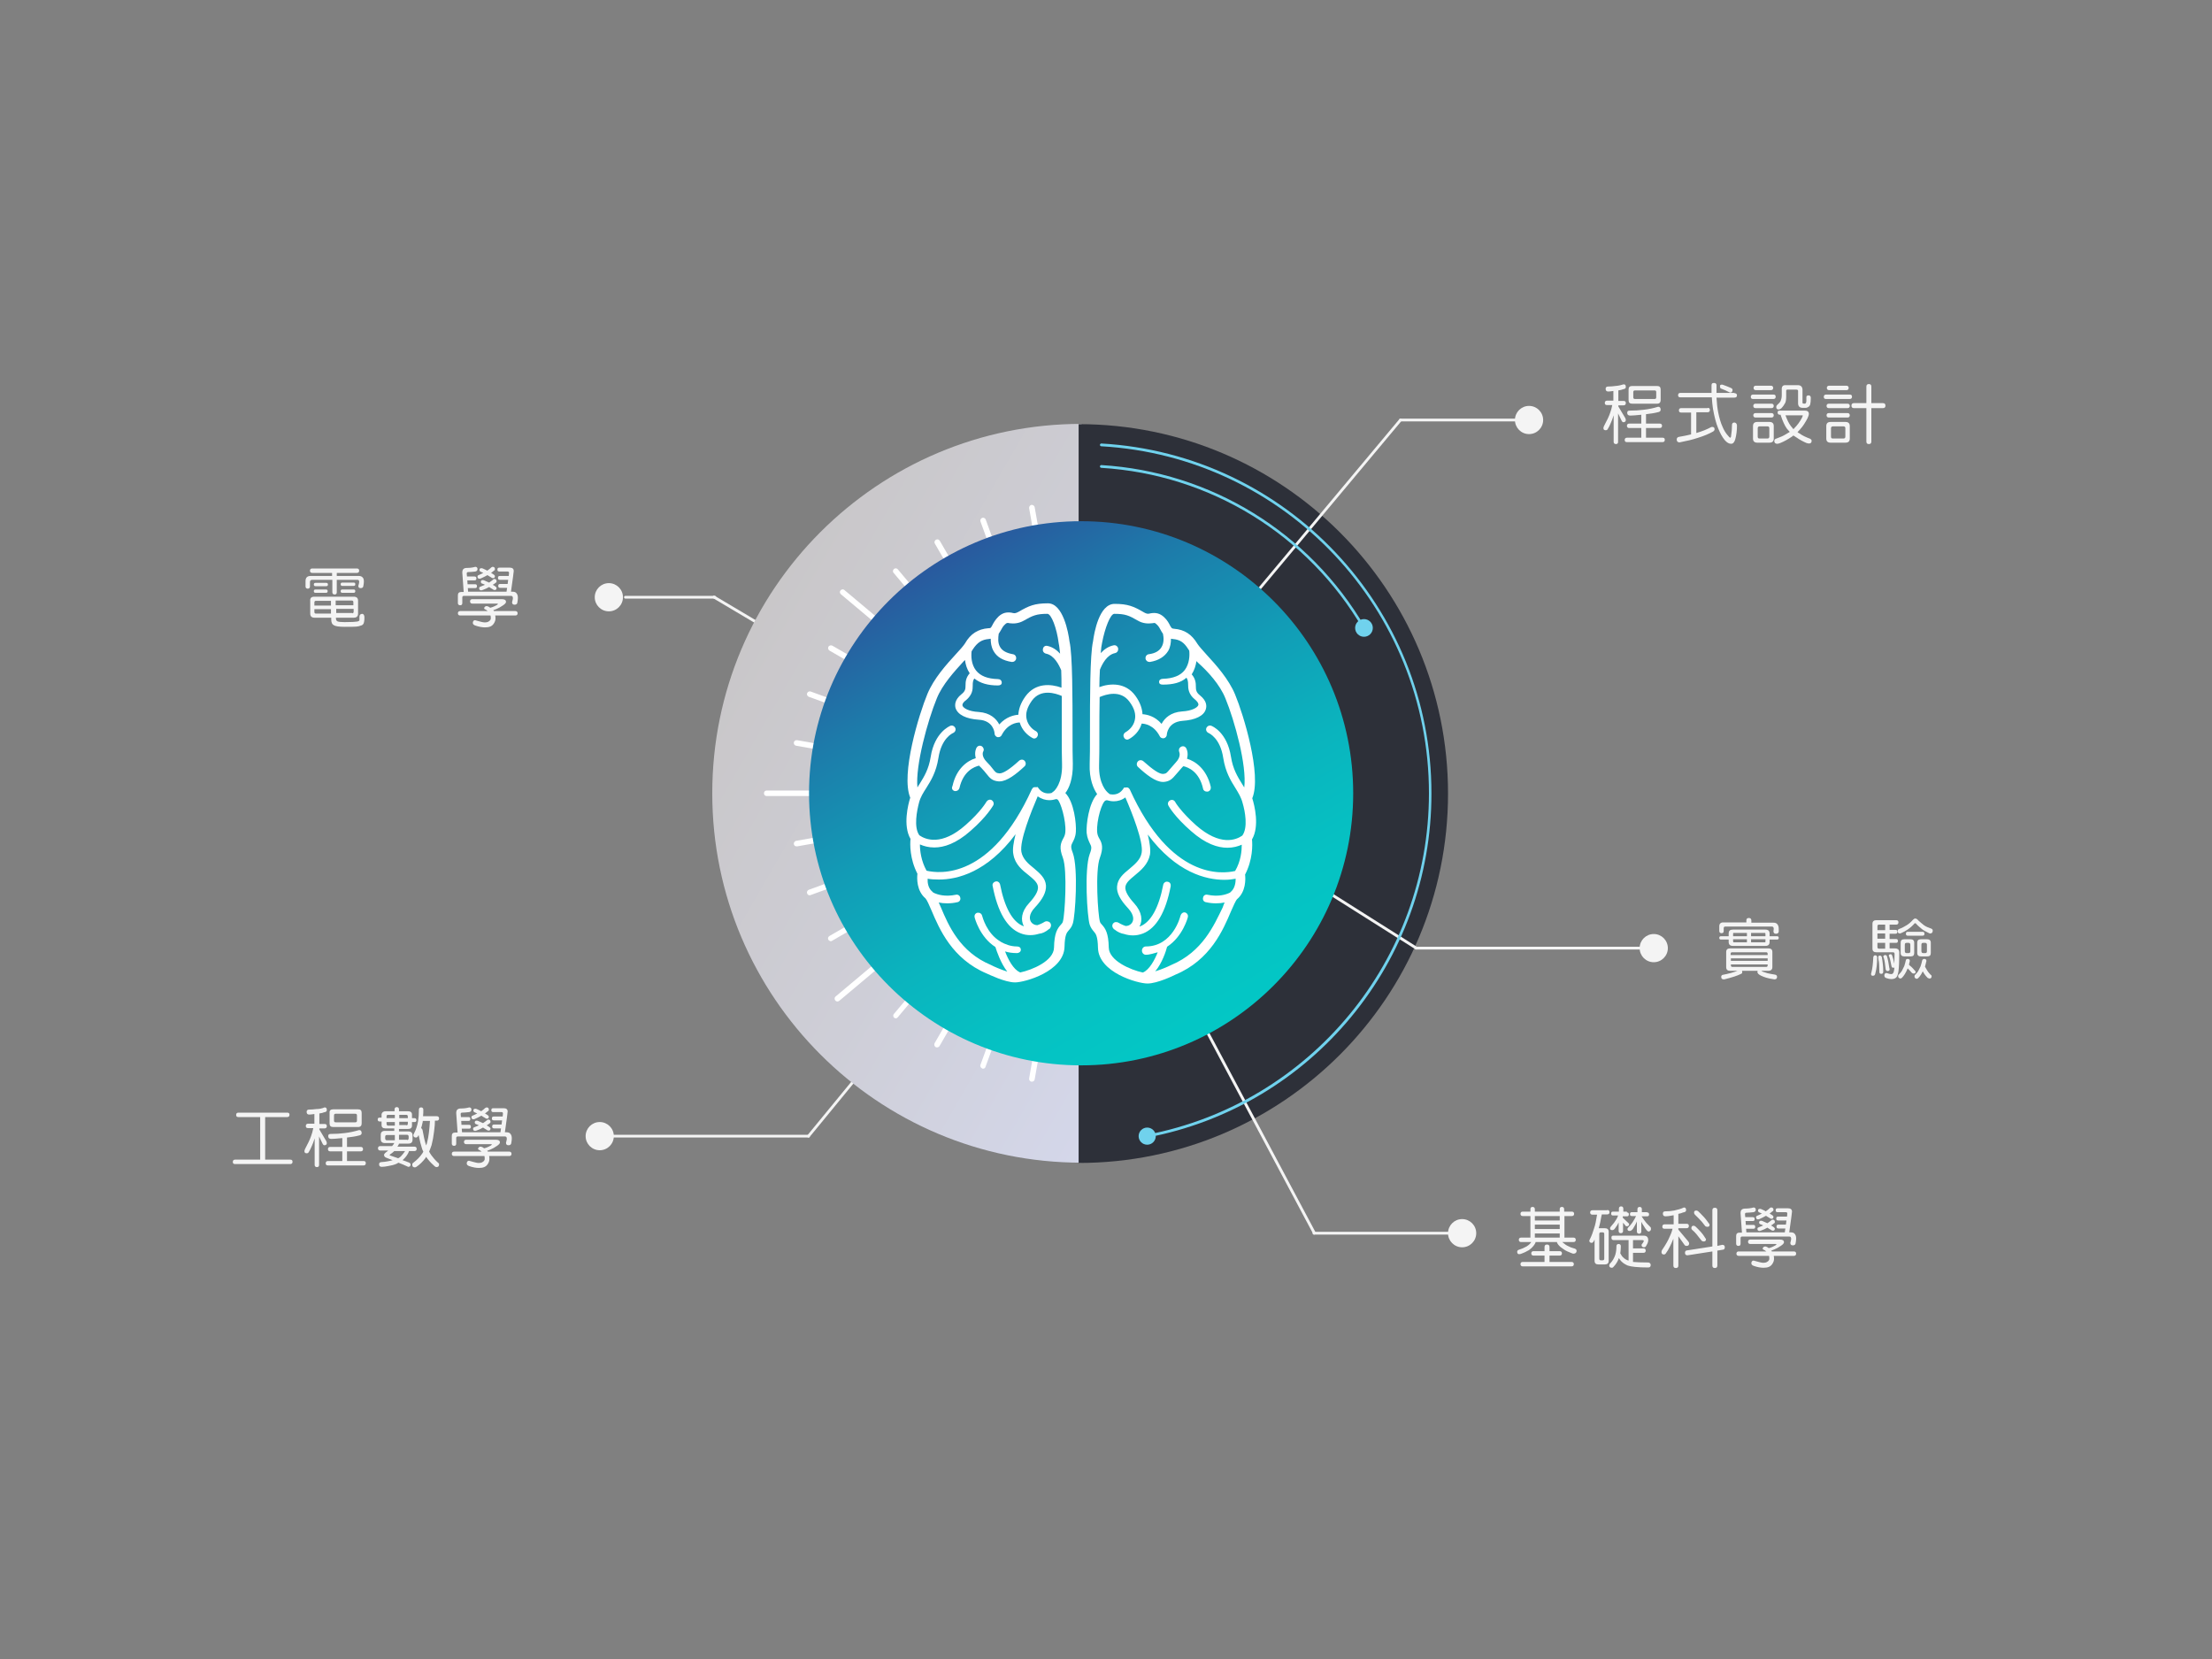 <?xml version="1.0" encoding="utf-8"?>
<!-- Generator: Adobe Illustrator 18.0.0, SVG Export Plug-In . SVG Version: 6.00 Build 0)  -->
<!DOCTYPE svg PUBLIC "-//W3C//DTD SVG 1.1//EN" "http://www.w3.org/Graphics/SVG/1.1/DTD/svg11.dtd">
<svg version="1.1" id="Layer_1" xmlns="http://www.w3.org/2000/svg" xmlns:xlink="http://www.w3.org/1999/xlink" x="0px" y="0px"
	 viewBox="0 0 800 600" enable-background="new 0 0 800 600" xml:space="preserve">
<rect x="0" y="0" width="800" height="600" fill="#808080" stroke="none"/>
<g id="fig_1-1">
	<g>
		<circle fill="#F4F4F4" cx="553" cy="151.9" r="5.1"/>
	</g>
	<g>
		<circle fill="#F4F4F4" cx="598.1" cy="342.9" r="5.1"/>
	</g>
	<g>
		<path fill="#F4F4F4" d="M587.2,139c0.6,0,0.8,0.3,0.8,1c0,0.5-0.4,0.7-1.1,0.8c-0.4,0.2-1,0.3-1.6,0.4v3.8h1.9
			c0.6,0,0.8,0.3,0.8,0.8s-0.3,0.8-0.8,0.8h-1.9v0.4l2.5,4.2c0.1,0.3,0.2,0.5,0.2,0.7c0,0.5-0.3,0.8-0.9,0.8c-0.3,0-0.4-0.2-0.6-0.5
			l-1.3-2.7v10.3c0,0.6-0.3,0.8-0.8,0.8s-0.8-0.3-0.8-0.8v-9.6c-0.4,1.2-0.7,2.1-1,2.7c-0.4,1-0.8,1.7-1.1,2.2
			c-0.2,0.4-0.4,0.5-0.8,0.5c-0.6,0-0.8-0.3-0.8-0.8c0-0.2,0.1-0.4,0.2-0.7c1-1.9,1.8-3.5,2.2-4.7c0.3-0.8,0.6-1.8,0.8-2.9h-1.9
			c-0.6,0-0.8-0.3-0.8-0.8s0.3-0.8,0.8-0.8h2.3v-3.5c-0.8,0.1-1.4,0.2-1.8,0.2c-0.7,0-1-0.3-1-1c0-0.5,0.3-0.8,0.8-0.8
			c1,0,1.9-0.1,2.7-0.2C585.4,139.5,586.3,139.3,587.2,139z M599.7,147.1c0.6,0,0.9,0.4,0.9,1.1c0,0.5-0.4,0.8-1.1,0.9
			c-1.1,0.3-2.5,0.5-4.2,0.7v3.4h5c0.5,0,0.8,0.3,0.8,0.8s-0.3,0.8-0.8,0.8h-5v3.5h6c0.6,0,0.8,0.3,0.8,0.8s-0.3,0.8-0.8,0.8h-12.9
			c-0.6,0-0.8-0.3-0.8-0.8s0.3-0.8,0.8-0.8h5.2v-3.5h-4.4c-0.5,0-0.8-0.3-0.8-0.8s0.3-0.8,0.8-0.8h4.4V150c-1.9,0.2-3.3,0.3-4,0.3
			c-0.7,0-1.1-0.3-1.1-1c0-0.6,0.3-0.8,0.9-0.8c1.8,0,3.5-0.1,5-0.3C596.3,148,598.1,147.6,599.7,147.1z M590.3,139.6h9
			c0.9,0,1.3,0.4,1.3,1.3v3.8c0,0.8-0.4,1.3-1.3,1.3h-9c-0.9,0-1.3-0.4-1.3-1.3v-3.8C589,140,589.4,139.6,590.3,139.6z M598.4,144.3
			c0.4,0,0.6-0.2,0.6-0.6v-1.9c0-0.4-0.2-0.6-0.6-0.6h-7.1c-0.4,0-0.6,0.2-0.6,0.6v1.9c0,0.4,0.2,0.6,0.6,0.6H598.4z"/>
		<path fill="#F4F4F4" d="M617.6,147.5c0.6,0,0.8,0.3,0.8,0.8s-0.3,0.8-0.8,0.8h-4.1v7.5c2.1-0.6,3.8-1.3,5.3-2.1
			c0.2-0.1,0.3-0.1,0.5-0.1c0.5,0,0.8,0.3,0.8,0.8c0,0.4-0.2,0.7-0.6,0.9c-1.4,0.8-3.3,1.6-5.6,2.3c-1.8,0.6-3.9,1.1-6.5,1.6
			c-0.6,0-1-0.4-1-1c0-0.6,0.3-0.9,0.8-1c1.8-0.3,3.2-0.6,4.4-0.9v-7.9h-3.6c-0.6,0-0.8-0.3-0.8-0.8s0.3-0.8,0.8-0.8H617.6z
			 M627.3,142.2c0.6,0,0.9,0.3,0.9,0.8s-0.3,0.8-0.9,0.8h-6.5c0.1,2,0.3,3.8,0.6,5.3c0.4,2,0.9,3.8,1.6,5.3c0.5,1.2,1.1,2.2,1.9,3.1
			c0.4,0.5,0.7,0.8,0.9,0.8c0.1,0,0.3-0.3,0.3-0.9c0.2-1.2,0.3-2.5,0.3-3.7c0-0.6,0.3-0.9,0.9-0.9c0.6,0.1,0.9,0.5,0.9,1.2
			c0,1.6-0.2,3.3-0.6,4.8c-0.3,1.1-0.8,1.7-1.5,1.7c-0.8,0-1.5-0.4-2.3-1.3c-0.9-1.1-1.7-2.5-2.4-4.3c-0.8-1.9-1.4-4.3-1.9-7.2
			c-0.2-1.3-0.3-2.6-0.4-4h-11.4c-0.6,0-0.8-0.3-0.8-0.8s0.3-0.8,0.8-0.8h11.3c0-0.9,0-1.8,0-2.8c0-0.6,0.3-0.8,0.9-0.8
			s0.9,0.3,0.9,0.8c0,1,0,1.9,0,2.8H627.3z M622.7,139.1c0.1,0,0.3,0,0.5,0.1c0.8,0.3,1.7,0.6,2.8,1.1c0.4,0.2,0.6,0.4,0.6,0.7
			c0,0.6-0.3,1-0.8,1c0,0-0.1,0-0.3-0.1c-1-0.5-2-1-2.9-1.3c-0.4-0.1-0.5-0.3-0.5-0.7C621.9,139.4,622.2,139.1,622.7,139.1z"/>
		<path fill="#F4F4F4" d="M641.4,142.7c0.6,0,0.8,0.3,0.8,0.8s-0.3,0.8-0.8,0.8H634c-0.6,0-0.8-0.3-0.8-0.8s0.3-0.8,0.8-0.8H641.4z
			 M635.6,152.6h4.3c1.1,0,1.6,0.5,1.6,1.5v4.5c0,1-0.5,1.5-1.6,1.5h-4.3c-1.1,0-1.6-0.5-1.6-1.5v-4.5
			C634,153.1,634.5,152.6,635.6,152.6z M640.7,146c0.5,0,0.8,0.3,0.8,0.8s-0.3,0.8-0.8,0.8h-5.8c-0.5,0-0.8-0.3-0.8-0.8
			s0.3-0.8,0.8-0.8H640.7z M640.7,149.4c0.5,0,0.8,0.3,0.8,0.8s-0.3,0.8-0.8,0.8h-5.8c-0.5,0-0.8-0.3-0.8-0.8s0.3-0.8,0.8-0.8H640.7
			z M640.5,139.5c0.5,0,0.8,0.3,0.8,0.8s-0.3,0.8-0.8,0.8h-5.5c-0.5,0-0.8-0.3-0.8-0.8s0.3-0.8,0.8-0.8H640.5z M639.2,158.6
			c0.4,0,0.7-0.2,0.7-0.7v-3c0-0.5-0.2-0.7-0.7-0.7h-2.8c-0.4,0-0.7,0.2-0.7,0.7v3c0,0.5,0.2,0.7,0.7,0.7H639.2z M643.6,148.5h9.2
			c0.9,0,1.4,0.4,1.4,1.2c0,0.4-0.2,0.9-0.5,1.6c-0.8,1.5-1.6,2.8-2.6,3.9c-0.3,0.4-0.7,0.7-1,1.1c0.3,0.2,0.5,0.4,0.8,0.5
			c0.9,0.7,2.2,1.3,3.8,1.9c0.3,0.2,0.5,0.4,0.5,0.7c0,0.7-0.3,1-1,1c-0.2,0-0.5-0.1-0.9-0.2c-1.4-0.6-2.6-1.3-3.6-2
			c-0.4-0.2-0.7-0.5-1.1-0.7c-0.2,0.1-0.3,0.3-0.5,0.4c-1.5,1-2.9,1.8-4.2,2.3c-0.5,0.2-0.9,0.3-1.1,0.3c-0.7,0-1.1-0.3-1.1-1
			c0-0.5,0.3-0.8,0.8-0.9c1.4-0.5,2.5-1,3.3-1.5c0.5-0.3,1-0.6,1.5-0.9c-0.3-0.4-0.7-0.7-1-1.1c-0.8-1.1-1.6-2.8-2.3-5v-0.1h-0.3
			c-0.5,0-0.8-0.3-0.8-0.8S643.1,148.5,643.6,148.5z M645.6,139.3h4.6c1.1,0,1.7,0.6,1.7,1.7v4.5c0,0.2,0,0.3,0.1,0.4
			c0.1,0,0.3,0.1,0.6,0.1c0.3,0,0.4-0.1,0.5-0.2c0.1-0.1,0.1-0.3,0.2-0.7l0-1.5c0-0.4,0.3-0.6,0.8-0.6c0.5,0,0.8,0.3,0.8,0.9
			c0,1.1-0.1,1.8-0.2,2.3c-0.1,0.4-0.3,0.7-0.6,0.9c-0.3,0.2-0.6,0.4-1.1,0.4H652c-1.2,0-1.7-0.6-1.7-1.7v-4.5
			c0-0.2-0.2-0.4-0.7-0.4h-3c-0.4,0-0.6,0.1-0.6,0.4v2.1c0,1-0.1,1.8-0.4,2.4c-0.4,0.7-0.8,1.3-1.4,1.9c-0.4,0.3-0.7,0.4-0.9,0.4
			c-0.6,0-0.9-0.3-0.9-0.9c0-0.3,0.1-0.5,0.3-0.7c0.7-0.6,1.1-1.1,1.3-1.5c0.2-0.5,0.4-1.2,0.4-2v-2
			C644.3,139.8,644.8,139.3,645.6,139.3z M645.7,150.1c0.6,1.6,1.2,3,2,4c0.3,0.4,0.6,0.7,0.9,1.1c0.2-0.1,0.3-0.3,0.4-0.4
			c1-1,1.9-2.2,2.7-3.7c0.2-0.5,0.3-0.7,0.3-0.8c0-0.1-0.1-0.1-0.3-0.1H645.7z"/>
		<path fill="#F4F4F4" d="M669,142.7c0.6,0,0.8,0.3,0.8,0.8s-0.3,0.8-0.8,0.8h-8.6c-0.6,0-0.8-0.3-0.8-0.8s0.3-0.8,0.8-0.8H669z
			 M662.1,152.6h5.3c1.1,0,1.6,0.5,1.6,1.5v4.5c0,1-0.5,1.5-1.6,1.5h-5.3c-1.1,0-1.6-0.5-1.6-1.5v-4.5
			C660.5,153.1,661,152.6,662.1,152.6z M668.2,146c0.5,0,0.8,0.3,0.8,0.8s-0.3,0.8-0.8,0.8h-6.8c-0.5,0-0.8-0.3-0.8-0.8
			s0.3-0.8,0.8-0.8H668.2z M668.2,149.4c0.5,0,0.8,0.3,0.8,0.8s-0.3,0.8-0.8,0.8h-6.8c-0.5,0-0.8-0.3-0.8-0.8s0.3-0.8,0.8-0.8H668.2
			z M667.8,139.5c0.5,0,0.8,0.3,0.8,0.8s-0.3,0.8-0.8,0.8h-6.3c-0.5,0-0.8-0.3-0.8-0.8s0.3-0.8,0.8-0.8H667.8z M666.7,158.6
			c0.4,0,0.7-0.2,0.7-0.7v-3c0-0.5-0.2-0.7-0.7-0.7h-3.8c-0.4,0-0.7,0.2-0.7,0.7v3c0,0.5,0.2,0.7,0.7,0.7H666.7z M681,145.8
			c0.6,0,0.9,0.3,0.9,0.9s-0.3,0.9-0.9,0.9h-4.2v12.1c0,0.6-0.3,0.9-0.9,0.9s-0.9-0.3-0.9-0.9v-12.1h-4.5c-0.6,0-0.9-0.3-0.9-0.9
			s0.3-0.9,0.9-0.9h4.5v-6c0-0.6,0.3-0.9,0.9-0.9s0.9,0.3,0.9,0.9v6H681z"/>
	</g>
	<g>
		<path fill="#F4F4F4" d="M129.1,205.6c0.5,0,0.8,0.3,0.8,0.8s-0.3,0.8-0.8,0.8h-7.3v1.1h8c0.6,0,1.1,0.2,1.4,0.6
			c0.3,0.3,0.4,0.8,0.4,1.5c0,0.5-0.1,1-0.2,1.6c-0.1,0.5-0.4,0.7-1,0.7c-0.6,0-0.8-0.3-0.8-0.8c0.2-0.7,0.3-1.2,0.3-1.4
			c0-0.6-0.2-0.8-0.6-0.8h-7.5v4.5c0,0.6-0.3,0.8-0.8,0.8s-0.8-0.3-0.8-0.8v-4.5h-7.3c-0.5,0-0.8,0.3-0.8,0.8v1.6
			c0,0.5-0.3,0.8-0.8,0.8s-0.8-0.3-0.8-0.8v-1.9c0-1.3,0.6-1.9,1.9-1.9h7.7v-1.1h-7.2c-0.5,0-0.8-0.3-0.8-0.8s0.3-0.8,0.8-0.8H129.1
			z M113.7,215.8h14.2c1.1,0,1.6,0.5,1.6,1.5v4.6c0,1-0.5,1.5-1.6,1.5h-6.4v0.3c0,0.5,0.2,0.8,0.5,1c0.4,0.2,1.3,0.3,2.6,0.3
			c2.5,0,4-0.1,4.5-0.2c0.6-0.1,0.9-0.3,0.9-0.5v-1.2c0-0.7,0.3-1,0.9-1.1c0.6,0,0.9,0.5,0.9,1.3c0,1.4-0.2,2.2-0.5,2.5
			c-0.2,0.3-0.8,0.5-1.6,0.7c-0.8,0.2-2.5,0.2-5,0.2c-2.1,0-3.4-0.2-4-0.6c-0.6-0.3-0.9-1-0.9-2v-0.7h-6c-1.1,0-1.6-0.5-1.6-1.5
			v-4.6C112.1,216.3,112.6,215.8,113.7,215.8z M118,210.8c0.4,0,0.6,0.2,0.6,0.6s-0.2,0.6-0.6,0.6h-3.9c-0.4,0-0.6-0.2-0.6-0.6
			s0.2-0.6,0.6-0.6H118z M117.9,213.2c0.4,0,0.6,0.2,0.6,0.6s-0.2,0.6-0.6,0.6h-3.8c-0.4,0-0.6-0.2-0.6-0.6s0.2-0.6,0.6-0.6H117.9z
			 M119.7,217.3h-5.5c-0.3,0-0.5,0.2-0.5,0.6v1.1h6V217.3z M119.7,220.3h-6v1c0,0.4,0.2,0.6,0.5,0.6h5.5V220.3z M121.5,218.9h6.3
			v-1.1c0-0.4-0.2-0.6-0.5-0.6h-5.9V218.9z M127.4,221.8c0.3,0,0.5-0.2,0.5-0.6v-1h-6.3v1.5H127.4z M127.9,210.7
			c0.4,0,0.6,0.2,0.6,0.6c0,0.4-0.2,0.6-0.6,0.6h-4.1c-0.4,0-0.6-0.2-0.6-0.6c0-0.4,0.2-0.6,0.6-0.6H127.9z M127.9,213.2
			c0.4,0,0.6,0.2,0.6,0.6s-0.2,0.6-0.6,0.6h-4.1c-0.4,0-0.6-0.2-0.6-0.6s0.2-0.6,0.6-0.6H127.9z"/>
		<path fill="#F4F4F4" d="M186.4,221c0.5,0,0.8,0.3,0.8,0.8s-0.3,0.8-0.8,0.8h-7.3c0.1,0.4,0.1,0.7,0.1,1.1c0,0.6-0.2,1.2-0.6,1.8
			c-0.3,0.5-0.8,0.9-1.3,1.1c-0.5,0.2-1.1,0.3-1.9,0.3c-1,0-2.2-0.2-3.6-0.7c-0.5-0.2-0.8-0.5-0.8-0.9c0-0.6,0.3-1,0.8-1
			c1.8,0.5,2.9,0.8,3.4,0.8c0.3,0,0.7,0,1-0.1c0.4-0.1,0.6-0.3,0.9-0.5c0.2-0.2,0.4-0.5,0.4-0.8c0-0.4,0-0.8-0.1-1.1h-11
			c-0.5,0-0.8-0.3-0.8-0.8s0.3-0.8,0.8-0.8h10c-0.3-0.3-0.7-0.5-1.1-0.7c-0.1-0.1-0.2-0.1-0.2-0.2c0-0.6,0.4-0.9,1-0.9
			c0.1,0,0.3,0.1,0.6,0.2c0.2,0.1,0.4,0.3,0.6,0.4c0.5-0.1,0.9-0.3,1.2-0.4c0.5-0.2,0.8-0.4,1.2-0.6c0.3-0.2,0.4-0.3,0.4-0.3
			c0-0.1-0.1-0.2-0.4-0.2h-8.9c-0.5,0-0.8-0.3-0.8-0.8s0.3-0.8,0.8-0.8h10.7c1,0,1.5,0.3,1.5,1c0,0.2-0.1,0.4-0.4,0.7
			c-0.4,0.4-1.1,0.8-1.9,1.3c-0.7,0.4-1.5,0.7-2.3,1c0.1,0.1,0.2,0.2,0.2,0.3H186.4z M169,209.8l0.1,1.5h2.7c0.5,0,0.7,0.2,0.7,0.7
			s-0.2,0.7-0.7,0.7h-2.6l0.1,1.3h13.9c0.1-0.5,0.1-1,0.2-1.4h-2.5c-0.5,0-0.7-0.2-0.7-0.7s0.2-0.7,0.7-0.7h2.7
			c0.1-0.6,0.1-1.1,0.2-1.5h-3c-0.5,0-0.7-0.2-0.7-0.7s0.2-0.7,0.7-0.7h3.2c0.1-0.8,0.1-1.2,0.1-1.2c0-0.2-0.2-0.4-0.5-0.4h-3
			c-0.5,0-0.7-0.2-0.7-0.7s0.2-0.7,0.7-0.7h3.8c0.9,0,1.4,0.4,1.4,1.2c0,0.2-0.3,2.7-1,7.5h0.6c0.7,0,1.2,0.2,1.5,0.7
			c0.3,0.4,0.4,0.9,0.4,1.6c0,0.5-0.1,1-0.2,1.7c-0.1,0.5-0.5,0.7-1,0.7c-0.6,0-0.9-0.3-0.9-0.9c0.2-0.8,0.3-1.2,0.3-1.4
			c0-0.6-0.2-0.9-0.7-0.9h-17c-0.4,0-0.6,0.2-0.6,0.6v2c0,0.6-0.3,0.8-0.8,0.8s-0.8-0.3-0.8-0.8v-2.8c0-0.8,0.4-1.2,1.2-1.2h0.9
			l-0.5-7c0-0.6,0.1-1,0.4-1.3c0.2-0.2,0.6-0.4,1.2-0.4c1,0,2.1-0.1,3.1-0.4c0.5,0,0.8,0.3,0.8,0.8c0,0.5-0.3,0.8-0.8,0.9
			c-1,0.1-1.9,0.2-2.6,0.2c-0.4,0-0.5,0.2-0.5,0.6l0.1,1h2.7c0.5,0,0.7,0.2,0.7,0.7s-0.2,0.7-0.7,0.7H169z M178.2,205
			c0.5,0,0.8,0.3,0.8,0.8c0,0.3-0.1,0.5-0.4,0.6c-0.3,0.3-0.6,0.5-1,0.8c0.4,0.2,0.8,0.5,1.1,0.7c0.2,0.2,0.3,0.4,0.3,0.4
			c0,0.5-0.2,0.8-0.7,0.8c-0.3,0-0.5-0.1-0.7-0.3c-0.5-0.3-0.9-0.5-1.3-0.8c-0.7,0.4-1.5,0.8-2.4,1.2c-0.2,0.1-0.4,0.1-0.5,0.1
			c-0.5,0-0.7-0.3-0.7-0.8c0-0.2,0.1-0.4,0.4-0.5c0.6-0.3,1.2-0.5,1.7-0.8c-0.4-0.2-0.7-0.3-1.1-0.5c-0.2-0.2-0.3-0.3-0.3-0.5
			c0-0.5,0.2-0.7,0.7-0.7c0.1,0,0.3,0,0.5,0.1c0.6,0.3,1.2,0.5,1.6,0.8c0.6-0.4,1.1-0.8,1.5-1.2C178,205,178.1,205,178.2,205z
			 M178.8,209.4c0.5,0,0.8,0.3,0.8,0.8c0,0.3-0.1,0.5-0.4,0.6c-0.3,0.3-0.6,0.5-1,0.7c0.4,0.2,0.7,0.4,1.1,0.7
			c0.2,0.2,0.3,0.4,0.3,0.4c0,0.5-0.2,0.8-0.7,0.8c-0.3,0-0.5-0.1-0.7-0.3c-0.5-0.3-0.9-0.5-1.3-0.8c-0.7,0.4-1.5,0.8-2.4,1.1
			c-0.2,0.1-0.4,0.1-0.5,0.1c-0.5,0-0.7-0.3-0.7-0.8c0-0.2,0.1-0.4,0.4-0.5c0.6-0.2,1.1-0.5,1.7-0.7c-0.4-0.2-0.8-0.4-1.2-0.5
			c-0.2-0.2-0.3-0.3-0.3-0.5c0-0.5,0.2-0.7,0.7-0.7c0.1,0,0.3,0,0.5,0.1c0.6,0.3,1.2,0.5,1.8,0.8c0.6-0.4,1.1-0.8,1.6-1.2
			C178.5,209.4,178.7,209.4,178.8,209.4z"/>
	</g>
	<g>
		<circle fill="#F4F4F4" cx="216.9" cy="410.9" r="5.1"/>
	</g>
	<g>
		<circle fill="#F4F4F4" cx="528.8" cy="446" r="5.1"/>
	</g>
	<g>
		<path fill="#F4F4F4" d="M632.5,332c0.6,0,0.9,0.3,0.9,0.9v0.8h8c0.7,0,1.2,0.2,1.5,0.7c0.3,0.4,0.4,0.9,0.4,1.6c0,0.3,0,0.6,0,1
			c-0.1,0.5-0.5,0.7-1,0.7c-0.6,0-0.9-0.3-0.9-0.9c0-0.4,0.1-0.7,0.1-0.8c0-0.6-0.2-0.9-0.7-0.9H624c-0.4,0-0.6,0.2-0.6,0.6v1
			c0,0.6-0.3,0.8-0.8,0.8s-0.8-0.3-0.8-0.8v-1.7c0-0.9,0.5-1.4,1.4-1.4h8.4v-0.8C631.6,332.3,631.9,332,632.5,332z M626.7,336.2
			h11.8c1,0,1.5,0.5,1.5,1.4v1h2.7c0.4,0,0.6,0.2,0.6,0.6s-0.2,0.6-0.6,0.6h-2.7v0.9c0,0.9-0.5,1.4-1.5,1.4h-11.8
			c-1,0-1.5-0.5-1.5-1.4v-0.9h-2.8c-0.4,0-0.6-0.2-0.6-0.6s0.2-0.6,0.6-0.6h2.8v-1C625.2,336.6,625.7,336.2,626.7,336.2z M625.7,343
			h13.9c0.9,0,1.4,0.4,1.4,1.3v5.5c0,0.8-0.5,1.3-1.4,1.3H637c0.4,0.3,0.9,0.5,1.4,0.6c0.5,0.2,1.2,0.4,1.9,0.5
			c0.4,0.1,1,0.2,1.7,0.3c0.4,0.1,0.7,0.3,0.7,0.8c0,0.6-0.3,0.9-1,0.9c-0.7-0.1-1.2-0.2-1.7-0.3c-0.9-0.2-1.6-0.4-2.1-0.6
			c-0.8-0.3-1.4-0.6-1.9-1c-0.3-0.3-0.4-0.5-0.4-0.7c0-0.2,0-0.4,0.1-0.5h-5.7c0.1,0.1,0.1,0.3,0.1,0.5c0,0.3-0.1,0.5-0.4,0.6
			c-1.4,0.7-3.3,1.3-5.7,1.9c-0.3,0.1-0.5,0.1-0.6,0.1c-0.6,0-0.9-0.3-0.9-0.9c0-0.3,0.1-0.5,0.4-0.7c2.1-0.4,4-0.9,5.5-1.5h-2.7
			c-0.9,0-1.4-0.4-1.4-1.3v-5.5C624.3,343.4,624.8,343,625.7,343z M626,345.4h13.3V345c0-0.4-0.2-0.6-0.5-0.6h-12.4
			c-0.3,0-0.5,0.2-0.5,0.6V345.4z M626,347.5h13.3v-0.9H626V347.5z M638.8,349.7c0.3,0,0.5-0.2,0.5-0.6v-0.3H626v0.3
			c0,0.4,0.2,0.6,0.5,0.6H638.8z M626.8,338.6h5v-1.2H627c-0.2,0-0.2,0.1-0.2,0.4V338.6z M631.8,340.8v-1.1h-5v0.7
			c0,0.3,0.1,0.4,0.2,0.4H631.8z M633.3,337.4v1.2h5.2v-0.8c0-0.3-0.1-0.4-0.2-0.4H633.3z M638.3,340.8c0.2,0,0.2-0.1,0.2-0.4v-0.7
			h-5.2v1.1H638.3z"/>
		<path fill="#F4F4F4" d="M678.2,345.5c0.5,0,0.7,0.3,0.7,0.8c0,2.1-0.2,4.1-0.7,5.9c-0.1,0.5-0.4,0.7-0.9,0.7
			c-0.4,0-0.6-0.2-0.6-0.6c0-0.2,0-0.4,0.1-0.5c0.4-1.5,0.6-3.4,0.7-5.6C677.6,345.7,677.8,345.5,678.2,345.5z M685.8,332.8
			c0.6,0,0.8,0.3,0.8,0.8s-0.3,0.8-0.8,0.8h-2.4v1.9h2.1c0.5,0,0.7,0.2,0.7,0.7s-0.2,0.7-0.7,0.7h-2.1v1.9h2.3
			c0.5,0,0.7,0.2,0.7,0.7s-0.2,0.7-0.7,0.7h-2.3v2h1.9c1.1,0,1.6,0.5,1.6,1.5c0,2.9-0.1,5.2-0.3,6.8c-0.2,1.1-0.4,1.8-0.8,2.2
			c-0.4,0.4-1,0.6-1.8,0.6c-0.5,0-1.1-0.1-1.9-0.4c-0.4-0.2-0.6-0.4-0.6-0.9c0-0.6,0.3-0.9,0.8-0.9c0.8,0.3,1.4,0.4,1.6,0.4
			c0.4,0,0.6-0.1,0.8-0.4c0.2-0.3,0.3-0.8,0.4-1.5c0-0.2,0-0.3,0-0.5c-0.1,0.1-0.3,0.1-0.5,0.1c-0.2,0-0.4-0.2-0.5-0.5
			c-0.3-1.4-0.5-2.6-0.8-3.4c-0.1-0.2-0.2-0.3-0.2-0.4c0-0.4,0.2-0.6,0.7-0.6c0.2,0,0.3,0.1,0.5,0.4c0.3,0.9,0.6,1.9,0.8,3
			c0-1,0.1-2.1,0.1-3.5c0-0.4-0.2-0.6-0.6-0.6h-6c-0.9,0-1.4-0.4-1.4-1.3v-9c0-0.9,0.5-1.3,1.4-1.3H685.8z M681.8,336.3v-1.9h-2.3
			c-0.3,0-0.5,0.2-0.5,0.6v1.4H681.8z M681.8,339.5v-1.9H679v1.9H681.8z M681.8,343v-2H679v1.5c0,0.4,0.2,0.6,0.5,0.6H681.8z
			 M679.9,345.6c0.3,0,0.6,0.2,0.7,0.6c0.3,1.7,0.5,3.4,0.5,5.2c0,0.5-0.2,0.8-0.7,0.8c-0.5,0-0.7-0.2-0.7-0.7
			c0-2.2-0.1-3.6-0.3-4.3c-0.1-0.5-0.1-0.9-0.1-1.1C679.3,345.8,679.5,345.6,679.9,345.6z M681.9,345.4c0.2,0,0.3,0.1,0.5,0.3
			c0.4,1.3,0.7,2.8,0.9,4.4c0.1,0.2,0.1,0.4,0.1,0.5c0,0.4-0.3,0.6-0.8,0.6c-0.3,0-0.4-0.2-0.6-0.5c-0.2-1.8-0.4-3.3-0.7-4.3
			c-0.1-0.2-0.2-0.3-0.2-0.4C681.2,345.6,681.4,345.4,681.9,345.4z M692.7,332.2c0.3,0,0.7,0.2,1.1,0.7c0.6,0.6,1.3,1.1,2,1.7
			c0.7,0.5,1.6,0.9,2.8,1.3c0.3,0.2,0.4,0.4,0.4,0.7c0,0.6-0.3,1-0.9,1c-0.1,0-0.2,0-0.4-0.1c-1.2-0.6-2-1-2.5-1.4
			c-0.7-0.6-1.5-1.2-2.2-2c-0.1-0.2-0.2-0.2-0.4-0.2c-0.1,0-0.2,0-0.2,0.1c-0.8,0.9-1.6,1.6-2.5,2.2c-0.7,0.5-1.5,0.9-2.4,1.3
			c-0.1,0-0.2,0.1-0.4,0.1c-0.5,0-0.8-0.3-0.8-0.9c0-0.3,0.2-0.6,0.5-0.7c1.1-0.4,2-0.9,2.8-1.4c0.8-0.5,1.5-1.1,2.2-1.9
			C692.2,332.3,692.4,332.2,692.7,332.2z M690,346.8c0.2,0,0.4,0.1,0.5,0.2c0.2,0.1,0.2,0.3,0.2,0.5c0,0.1,0,0.3-0.1,0.5
			c-0.1,0.3-0.1,0.6-0.2,0.9c0.3,0.3,0.6,0.6,0.9,0.8c0.4,0.4,0.8,0.8,1.2,1.3c0.2,0.2,0.3,0.3,0.3,0.4c0,0.5-0.2,0.7-0.7,0.7
			c-0.3,0-0.5-0.1-0.7-0.3c-0.4-0.5-0.8-0.9-1.1-1.2c-0.1-0.1-0.3-0.3-0.4-0.4c0,0,0,0.1,0,0.1c-0.3,0.7-0.6,1.4-1,2
			c-0.3,0.5-0.7,1-1.1,1.4c-0.2,0.1-0.4,0.2-0.5,0.2c-0.2,0-0.4-0.1-0.6-0.3c-0.2-0.2-0.2-0.4-0.2-0.7c0-0.2,0.1-0.4,0.3-0.5
			c0.4-0.4,0.7-0.8,1-1.2c0.3-0.6,0.6-1.2,0.9-1.8c0.2-0.6,0.4-1.3,0.6-2.2C689.3,347,689.6,346.8,690,346.8z M688.7,339.7h2.3
			c0.8,0,1.3,0.4,1.3,1.2v3.8c0,0.8-0.4,1.2-1.3,1.2h-2.3c-0.8,0-1.3-0.4-1.3-1.2v-3.8C687.4,340.1,687.8,339.7,688.7,339.7z
			 M690.3,344.7c0.4,0,0.6-0.2,0.6-0.7v-2.3c0-0.4-0.2-0.7-0.6-0.7h-0.8c-0.4,0-0.6,0.2-0.6,0.7v2.3c0,0.4,0.2,0.7,0.6,0.7H690.3z
			 M695.3,337c0.5,0,0.7,0.2,0.7,0.7s-0.2,0.7-0.7,0.7H690c-0.5,0-0.7-0.2-0.7-0.7s0.2-0.7,0.7-0.7H695.3z M696,346.8
			c0.2,0,0.4,0.1,0.5,0.2c0.2,0.1,0.2,0.3,0.2,0.5c0,0.1,0,0.3-0.1,0.5c-0.1,0.6-0.3,1.1-0.4,1.6c0.4,0.8,0.8,1.3,1,1.7
			c0.3,0.4,0.6,0.8,1,1.2c0.3,0.1,0.4,0.4,0.4,0.6c0,0.5-0.3,0.8-0.7,0.8c-0.2,0-0.4-0.1-0.7-0.2c-0.3-0.3-0.6-0.6-0.9-1
			c-0.3-0.4-0.6-0.8-0.9-1.4c-0.2,0.4-0.4,0.7-0.6,1.1c-0.3,0.5-0.7,1-1.1,1.4c-0.2,0.1-0.4,0.2-0.5,0.2c-0.2,0-0.4-0.1-0.6-0.3
			c-0.2-0.2-0.2-0.4-0.2-0.7c0-0.2,0.1-0.4,0.3-0.5c0.4-0.4,0.7-0.8,1-1.2c0.3-0.6,0.6-1.2,0.9-1.8c0.2-0.6,0.4-1.3,0.6-2.2
			C695.3,347,695.6,346.8,696,346.8z M694.7,339.7h2.3c0.8,0,1.3,0.4,1.3,1.2v3.8c0,0.8-0.4,1.2-1.3,1.2h-2.3
			c-0.8,0-1.3-0.4-1.3-1.2v-3.8C693.4,340.1,693.8,339.7,694.7,339.7z M696.3,344.7c0.4,0,0.6-0.2,0.6-0.7v-2.3
			c0-0.4-0.2-0.7-0.6-0.7h-0.8c-0.4,0-0.6,0.2-0.6,0.7v2.3c0,0.4,0.2,0.7,0.6,0.7H696.3z"/>
	</g>
	<g>
		<path fill="#F4F4F4" d="M103.9,402.4c0.6,0,0.8,0.3,0.8,0.8s-0.3,0.8-0.8,0.8h-8v15.4h9.1c0.6,0,0.8,0.3,0.8,0.8s-0.3,0.8-0.8,0.8
			H85c-0.6,0-0.8-0.3-0.8-0.8s0.3-0.8,0.8-0.8h9.1v-15.4h-7.9c-0.6,0-0.8-0.3-0.8-0.8s0.3-0.8,0.8-0.8H103.9z"/>
		<path fill="#F4F4F4" d="M117.4,400.5c0.6,0,0.8,0.3,0.8,1c0,0.5-0.4,0.7-1.1,0.8c-0.4,0.2-1,0.3-1.6,0.4v3.8h1.9
			c0.6,0,0.8,0.3,0.8,0.8s-0.3,0.8-0.8,0.8h-1.9v0.4l2.5,4.2c0.1,0.3,0.2,0.5,0.2,0.7c0,0.5-0.3,0.8-0.9,0.8c-0.3,0-0.4-0.2-0.6-0.5
			l-1.3-2.7v10.3c0,0.6-0.3,0.8-0.8,0.8s-0.8-0.3-0.8-0.8v-9.6c-0.4,1.2-0.7,2.1-1,2.7c-0.4,1-0.8,1.7-1.1,2.2
			c-0.2,0.4-0.4,0.5-0.8,0.5c-0.6,0-0.8-0.3-0.8-0.8c0-0.2,0.1-0.4,0.2-0.7c1-1.9,1.8-3.5,2.2-4.7c0.3-0.8,0.6-1.8,0.8-2.9h-1.9
			c-0.6,0-0.8-0.3-0.8-0.8s0.3-0.8,0.8-0.8h2.3v-3.5c-0.8,0.1-1.4,0.2-1.8,0.2c-0.7,0-1-0.3-1-1c0-0.5,0.3-0.8,0.8-0.8
			c1,0,1.9-0.1,2.7-0.2C115.5,401.1,116.5,400.9,117.4,400.5z M129.9,408.7c0.6,0,0.9,0.4,0.9,1.1c0,0.5-0.4,0.8-1.1,0.9
			c-1.1,0.3-2.5,0.5-4.2,0.7v3.4h5c0.5,0,0.8,0.3,0.8,0.8s-0.3,0.8-0.8,0.8h-5v3.5h6c0.6,0,0.8,0.3,0.8,0.8s-0.3,0.8-0.8,0.8h-12.9
			c-0.6,0-0.8-0.3-0.8-0.8s0.3-0.8,0.8-0.8h5.2v-3.5h-4.4c-0.5,0-0.8-0.3-0.8-0.8s0.3-0.8,0.8-0.8h4.4v-3.2c-1.9,0.2-3.3,0.3-4,0.3
			c-0.7,0-1.1-0.3-1.1-1c0-0.6,0.3-0.8,0.9-0.8c1.8,0,3.5-0.1,5-0.3C126.4,409.6,128.2,409.2,129.9,408.7z M120.5,401.2h9
			c0.9,0,1.3,0.4,1.3,1.3v3.8c0,0.8-0.4,1.3-1.3,1.3h-9c-0.9,0-1.3-0.4-1.3-1.3v-3.8C119.1,401.6,119.6,401.2,120.5,401.2z
			 M128.5,405.9c0.4,0,0.6-0.2,0.6-0.6v-1.9c0-0.4-0.2-0.6-0.6-0.6h-7.1c-0.4,0-0.6,0.2-0.6,0.6v1.9c0,0.4,0.2,0.6,0.6,0.6H128.5z"
			/>
		<path fill="#F4F4F4" d="M139.5,401.9h3.2v-0.7c0-0.5,0.3-0.8,0.8-0.8s0.8,0.3,0.8,0.8v0.7h3.3c0.9,0,1.4,0.4,1.4,1.2v1.3h0.9
			c0.4,0,0.7,0.2,0.7,0.7s-0.2,0.7-0.7,0.7h-0.9v1.3c0,0.8-0.5,1.2-1.4,1.2h-3.3v0.9h3.4c1,0,1.5,0.5,1.5,1.4v1.6
			c0,0.9-0.5,1.4-1.5,1.4h-3.4v0c0,0.1-0.1,0.3-0.2,0.5s-0.2,0.4-0.4,0.6h6.2c0.5,0,0.8,0.3,0.8,0.8s-0.3,0.8-0.8,0.8h-2
			c0,0.2-0.1,0.3-0.2,0.6c-0.4,0.8-0.9,1.5-1.5,2.1c-0.2,0.2-0.4,0.4-0.6,0.6c0.7,0.2,1.4,0.5,2.2,0.8c0.4,0.1,0.6,0.4,0.7,0.7
			c0,0.6-0.3,0.9-0.8,0.9c-0.1,0-0.2,0-0.3-0.1c-1.1-0.5-2.2-1-3.3-1.4c-0.2,0.1-0.5,0.3-0.7,0.4c-0.9,0.4-1.8,0.6-2.9,0.8
			c-1,0.2-1.8,0.3-2.4,0.3c-0.7,0-1-0.3-1-0.9c0-0.5,0.2-0.7,0.7-0.8c1.7-0.1,3.1-0.4,4.2-0.7c-0.8-0.3-1.5-0.6-2.3-0.9
			c-0.5-0.2-0.8-0.5-0.8-1c0-0.3,0.2-0.5,0.5-0.8c0.4-0.3,0.7-0.5,1-0.8h-2.9c-0.5,0-0.8-0.3-0.8-0.8s0.3-0.8,0.8-0.8h4.3
			c0.3-0.3,0.6-0.7,0.8-1.1h-3.4c-1,0-1.5-0.5-1.5-1.4v-1.6c0-0.9,0.5-1.4,1.5-1.4h3.4v-0.9h-3.2c-0.9,0-1.4-0.4-1.4-1.2v-1.3h-0.7
			c-0.4,0-0.7-0.2-0.7-0.7s0.2-0.7,0.7-0.7h0.7v-1.3C138.2,402.3,138.6,401.9,139.5,401.9z M142.8,412.3v-1.8h-2.9
			c-0.4,0-0.6,0.2-0.6,0.7v0.5c0,0.4,0.2,0.7,0.6,0.7H142.8z M139.8,404.4h3v-1.2h-2.5c-0.4,0-0.5,0.2-0.5,0.7V404.4z M142.8,407
			v-1.2h-3v0.6c0,0.4,0.2,0.7,0.5,0.7H142.8z M146.5,416.3h-3.9c-0.4,0.4-0.9,0.8-1.5,1.2c-0.1,0.1-0.2,0.1-0.2,0.2s0.1,0.1,0.2,0.2
			c0.5,0.2,1.5,0.5,2.9,1c0.4-0.2,0.7-0.4,1-0.7C145.6,417.6,146,417,146.5,416.3z M144.4,403.2v1.2h3.1v-0.5c0-0.5-0.2-0.7-0.5-0.7
			H144.4z M147,407c0.3,0,0.5-0.2,0.5-0.7v-0.6h-3.1v1.2H147z M147.2,412.3c0.4,0,0.6-0.2,0.6-0.7v-0.5c0-0.4-0.2-0.7-0.6-0.7h-2.9
			v1.8H147.2z M152.3,400.5c0.5,0,0.8,0.3,0.8,0.8c0,0.8,0,1.7-0.1,2.4h5c0.5,0,0.8,0.3,0.8,0.8s-0.3,0.8-0.8,0.8h-0.7
			c0,1-0.1,2.3-0.3,3.8c-0.2,1.8-0.5,3.4-0.9,5c-0.3,0.9-0.6,1.7-0.9,2.4c0.3,0.5,0.5,0.9,0.8,1.3c0.6,0.8,1.3,1.7,2.3,2.6
			c0.3,0.2,0.5,0.4,0.5,0.7c0,0.7-0.3,1-1,1c-0.1,0-0.3-0.1-0.6-0.3c-0.9-0.8-1.7-1.6-2.4-2.5c-0.2-0.3-0.5-0.6-0.7-0.9
			c-0.1,0.1-0.2,0.2-0.2,0.4c-1,1.3-2.1,2.4-3.3,3.2c-0.2,0.1-0.4,0.2-0.5,0.2c-0.7,0-1-0.3-1-1c0-0.3,0.1-0.5,0.4-0.7
			c1.3-1,2.4-2.1,3.2-3.3c0.1-0.2,0.3-0.4,0.4-0.7c-0.2-0.4-0.4-0.8-0.5-1.2c-0.4-1.2-0.8-2.8-1.2-4.8c-0.1,0.2-0.2,0.3-0.3,0.5
			c-0.2,0.3-0.4,0.4-0.7,0.4c-0.6,0-0.9-0.3-0.9-0.9c0-0.1,0.1-0.2,0.2-0.5c0.7-1.3,1.2-2.8,1.5-4.5c0.2-1.3,0.3-2.7,0.3-4.2
			C151.5,400.8,151.8,400.5,152.3,400.5z M152.3,408c0.2,0.1,0.4,0.3,0.5,0.6c0.4,2.3,0.8,4.1,1.3,5.6l0,0.1
			c0.2-0.4,0.3-0.8,0.4-1.3c0.5-1.8,0.8-4.4,1-7.6h-2.6c0,0.2,0,0.4-0.1,0.7C152.7,406.7,152.5,407.4,152.3,408z"/>
		<path fill="#F4F4F4" d="M184.2,416.5c0.5,0,0.8,0.3,0.8,0.8s-0.3,0.8-0.8,0.8h-7.3c0.1,0.4,0.1,0.7,0.1,1.1c0,0.6-0.2,1.2-0.6,1.8
			c-0.3,0.5-0.8,0.9-1.3,1.1c-0.5,0.2-1.1,0.3-1.9,0.3c-1,0-2.2-0.2-3.6-0.7c-0.5-0.2-0.8-0.5-0.8-0.9c0-0.6,0.3-1,0.8-1
			c1.8,0.5,2.9,0.8,3.4,0.8c0.3,0,0.7,0,1-0.1c0.4-0.1,0.6-0.3,0.9-0.5c0.2-0.2,0.4-0.5,0.4-0.8c0-0.4,0-0.8-0.1-1.1h-11
			c-0.5,0-0.8-0.3-0.8-0.8s0.3-0.8,0.8-0.8h10c-0.3-0.3-0.7-0.5-1.1-0.7c-0.1-0.1-0.2-0.1-0.2-0.2c0-0.6,0.4-0.9,1-0.9
			c0.1,0,0.3,0.1,0.6,0.2c0.2,0.1,0.4,0.3,0.6,0.4c0.5-0.1,0.9-0.3,1.2-0.4c0.5-0.2,0.8-0.4,1.2-0.6c0.3-0.2,0.4-0.3,0.4-0.3
			c0-0.1-0.1-0.2-0.4-0.2h-8.9c-0.5,0-0.8-0.3-0.8-0.8s0.3-0.8,0.8-0.8h10.7c1,0,1.5,0.3,1.5,1c0,0.2-0.1,0.4-0.4,0.7
			c-0.4,0.4-1.1,0.8-1.9,1.3c-0.7,0.4-1.5,0.7-2.3,1c0.1,0.1,0.2,0.2,0.2,0.3H184.2z M166.8,405.3l0.1,1.5h2.7
			c0.5,0,0.7,0.2,0.7,0.7s-0.2,0.7-0.7,0.7H167l0.1,1.3h13.9c0.1-0.5,0.1-1,0.2-1.4h-2.5c-0.5,0-0.7-0.2-0.7-0.7s0.2-0.7,0.7-0.7
			h2.7c0.1-0.6,0.1-1.1,0.2-1.5h-3c-0.5,0-0.7-0.2-0.7-0.7s0.2-0.7,0.7-0.7h3.2c0.1-0.8,0.1-1.2,0.1-1.2c0-0.2-0.2-0.4-0.5-0.4h-3
			c-0.5,0-0.7-0.2-0.7-0.7s0.2-0.7,0.7-0.7h3.8c0.9,0,1.4,0.4,1.4,1.2c0,0.2-0.3,2.7-1,7.5h0.6c0.7,0,1.2,0.2,1.5,0.7
			c0.3,0.4,0.4,0.9,0.4,1.6c0,0.5-0.1,1-0.2,1.7c-0.1,0.5-0.5,0.7-1,0.7c-0.6,0-0.9-0.3-0.9-0.9c0.2-0.8,0.3-1.2,0.3-1.4
			c0-0.6-0.2-0.9-0.7-0.9h-17c-0.4,0-0.6,0.2-0.6,0.6v2c0,0.6-0.3,0.8-0.8,0.8s-0.8-0.3-0.8-0.8v-2.8c0-0.8,0.4-1.2,1.2-1.2h0.9
			l-0.5-7c0-0.6,0.1-1,0.4-1.3c0.2-0.2,0.6-0.4,1.2-0.4c1,0,2.1-0.1,3.1-0.4c0.5,0,0.8,0.3,0.8,0.8c0,0.5-0.3,0.8-0.8,0.9
			c-1,0.1-1.9,0.2-2.6,0.2c-0.4,0-0.5,0.2-0.5,0.6l0.1,1h2.7c0.5,0,0.7,0.2,0.7,0.7s-0.2,0.7-0.7,0.7H166.8z M176,400.5
			c0.5,0,0.8,0.3,0.8,0.8c0,0.3-0.1,0.5-0.4,0.6c-0.3,0.3-0.6,0.5-1,0.8c0.4,0.2,0.8,0.5,1.1,0.7c0.2,0.2,0.3,0.4,0.3,0.4
			c0,0.5-0.2,0.8-0.7,0.8c-0.3,0-0.5-0.1-0.7-0.3c-0.5-0.3-0.9-0.5-1.3-0.8c-0.7,0.4-1.5,0.8-2.4,1.2c-0.2,0.1-0.4,0.1-0.5,0.1
			c-0.5,0-0.7-0.3-0.7-0.8c0-0.2,0.1-0.4,0.4-0.5c0.6-0.3,1.2-0.5,1.7-0.8c-0.4-0.2-0.7-0.3-1.1-0.5c-0.2-0.2-0.3-0.3-0.3-0.5
			c0-0.5,0.2-0.7,0.7-0.7c0.1,0,0.3,0,0.5,0.1c0.6,0.3,1.2,0.5,1.6,0.8c0.6-0.4,1.1-0.8,1.5-1.2C175.8,400.6,175.9,400.5,176,400.5z
			 M176.6,404.9c0.5,0,0.8,0.3,0.8,0.8c0,0.3-0.1,0.5-0.4,0.6c-0.3,0.3-0.6,0.5-1,0.7c0.4,0.2,0.7,0.4,1.1,0.7
			c0.2,0.2,0.3,0.4,0.3,0.4c0,0.5-0.2,0.8-0.7,0.8c-0.3,0-0.5-0.1-0.7-0.3c-0.5-0.3-0.9-0.5-1.3-0.8c-0.7,0.4-1.5,0.8-2.4,1.1
			c-0.2,0.1-0.4,0.1-0.5,0.1c-0.5,0-0.7-0.3-0.7-0.8c0-0.2,0.1-0.4,0.4-0.5c0.6-0.2,1.1-0.5,1.7-0.7c-0.4-0.2-0.8-0.4-1.2-0.5
			c-0.2-0.2-0.3-0.3-0.3-0.5c0-0.5,0.2-0.7,0.7-0.7c0.1,0,0.3,0,0.5,0.1c0.6,0.3,1.2,0.5,1.8,0.8c0.6-0.4,1.1-0.8,1.6-1.2
			C176.3,405,176.5,404.9,176.6,404.9z"/>
	</g>
	<g>
		<circle fill="#F4F4F4" cx="220.2" cy="216" r="5.1"/>
	</g>
	<g>
		<path fill="#F4F4F4" d="M568.5,438.2c0.5,0,0.8,0.3,0.8,0.8s-0.3,0.8-0.8,0.8h-2.7v7.8h3.3c0.5,0,0.8,0.3,0.8,0.8
			s-0.3,0.8-0.8,0.8H565c0.8,0.7,1.5,1.2,2.2,1.5c0.5,0.3,1.3,0.6,2.4,0.9c0.4,0.2,0.6,0.4,0.6,0.8c0,0.6-0.4,1-1.1,1
			c-0.1,0-0.3,0-0.5-0.1c-1.3-0.5-2.3-0.9-3.1-1.5c-0.8-0.5-1.4-1-1.9-1.6c-0.3-0.4-0.5-0.7-0.5-1h-7.7c-0.2,0.6-0.5,1-0.8,1.4
			c-0.4,0.5-0.9,1-1.6,1.5c-1,0.6-2.1,1.1-3,1.4c-0.2,0-0.4,0.1-0.6,0.1c-0.2,0-0.4-0.1-0.5-0.2c-0.1-0.2-0.2-0.4-0.2-0.6
			c0-0.4,0.2-0.7,0.6-0.8c1-0.3,1.9-0.7,2.8-1.2c0.5-0.3,1-0.7,1.4-1.2c0.1-0.1,0.2-0.2,0.3-0.4h-3.7c-0.5,0-0.8-0.3-0.8-0.8
			s0.3-0.8,0.8-0.8h3.4v-7.8h-2.8c-0.5,0-0.8-0.3-0.8-0.8s0.3-0.8,0.8-0.8h2.8v-0.9c0-0.6,0.3-0.8,0.8-0.8s0.8,0.3,0.8,0.8v0.9h9
			v-0.9c0-0.6,0.3-0.8,0.8-0.8s0.8,0.3,0.8,0.8v0.9H568.5z M564.1,452.5c0.5,0,0.8,0.3,0.8,0.8s-0.3,0.8-0.8,0.8h-3.7v2.3h8
			c0.5,0,0.8,0.3,0.8,0.8s-0.3,0.8-0.8,0.8h-17.7c-0.5,0-0.8-0.3-0.8-0.8s0.3-0.8,0.8-0.8h7.9v-2.3h-4c-0.5,0-0.8-0.3-0.8-0.8
			s0.3-0.8,0.8-0.8h4V451c0-0.6,0.3-0.9,0.9-0.9s0.9,0.3,0.9,0.9v1.5H564.1z M555.1,441.4h9v-1.6h-9V441.4z M555.1,444.5h9v-1.6h-9
			V444.5z M555.1,447.6h9v-1.5h-9V447.6z"/>
		<path fill="#F4F4F4" d="M581.3,437.6c0.5,0,0.8,0.3,0.8,0.8s-0.3,0.8-0.8,0.8h-2c0,0.1,0,0.3-0.1,0.5c-0.3,1.7-0.6,3.2-1,4.5h2.2
			c0.9,0,1.4,0.4,1.4,1.3V456c0,0.9-0.5,1.3-1.4,1.3h-2.3c-0.9,0-1.4-0.4-1.4-1.3v-7.7c-0.1,0.3-0.3,0.5-0.4,0.8
			c-0.3,0.3-0.4,0.4-0.6,0.4c-0.6,0-0.9-0.3-0.9-0.8c0-0.2,0.1-0.3,0.2-0.5c0.6-1.2,1.1-2.5,1.5-3.9c0.5-1.4,0.8-3.1,1.1-5h-1.7
			c-0.5,0-0.8-0.3-0.8-0.8s0.3-0.8,0.8-0.8H581.3z M579.7,455.8c0.3,0,0.5-0.2,0.5-0.6v-8.9c0-0.4-0.2-0.6-0.5-0.6h-0.8
			c-0.3,0-0.5,0.2-0.5,0.6v8.9c0,0.4,0.2,0.6,0.5,0.6H579.7z M583.4,446.9h11.1c1,0,1.6,0.5,1.6,1.6c0,0.2,0,0.4-0.1,0.7
			c-0.1,0.5-0.4,0.9-0.7,1.5c-0.2,0.3-0.5,0.4-0.7,0.4c-0.6,0-0.9-0.3-0.9-0.8c0-0.1,0-0.2,0.1-0.3c0.3-0.3,0.4-0.6,0.6-0.9
			c0.1-0.1,0.1-0.2,0.1-0.2c0-0.3-0.2-0.4-0.5-0.4h-3.4v3h3.8c0.5,0,0.8,0.3,0.8,0.8s-0.3,0.8-0.8,0.8h-3.8v3.3
			c1.2,0.1,3.1,0.2,5.6,0.2c0.5,0.1,0.8,0.4,0.8,0.9c0,0.6-0.3,0.9-0.9,0.9c-3.8,0-6.3-0.3-7.4-0.7c-0.9-0.4-1.6-0.8-2.3-1.5
			c-0.3-0.3-0.6-0.7-0.9-1.2c-0.4,1.1-1,2.2-1.9,3.1c-0.2,0.3-0.4,0.4-0.7,0.4c-0.6,0-0.9-0.3-0.9-0.9c0-0.1,0.1-0.2,0.2-0.5
			c1-1,1.6-2.1,2-3.3c0.3-1,0.4-2,0.4-3.1c0-0.5,0.3-0.8,0.8-0.8s0.8,0.3,0.8,0.8c0,0.9-0.1,1.8-0.2,2.6c0.4,0.7,0.7,1.2,1.1,1.5
			c0.5,0.5,1.1,0.9,1.9,1.1v-7.4h-5.4c-0.5,0-0.8-0.3-0.8-0.8S582.9,446.9,583.4,446.9z M588.4,438.5c0.5,0,0.7,0.2,0.7,0.7
			s-0.2,0.7-0.7,0.7h-1.5v0.5l2.1,2c0.1,0.1,0.2,0.2,0.2,0.3c0,0.5-0.3,0.8-0.9,0.8c-0.2,0-0.4-0.1-0.4-0.2l-0.9-1.1v3
			c0,0.5-0.3,0.8-0.8,0.8s-0.8-0.3-0.8-0.8v-3.1c-0.3,0.6-0.5,1.1-0.8,1.4c-0.3,0.5-0.6,0.9-0.8,1.1c-0.2,0.2-0.4,0.3-0.7,0.3
			c-0.5,0-0.8-0.2-0.8-0.7c0-0.2,0.1-0.4,0.3-0.6c0.9-1,1.5-1.8,1.9-2.5c0.3-0.4,0.5-0.9,0.7-1.5h-1.8c-0.5,0-0.7-0.2-0.7-0.7
			s0.2-0.7,0.7-0.7h2.1v-1.1c0-0.5,0.3-0.8,0.8-0.8s0.8,0.3,0.8,0.8v1.1H588.4z M595.7,438.5c0.5,0,0.7,0.2,0.7,0.7
			s-0.2,0.7-0.7,0.7h-2c0.5,0.8,0.9,1.3,1.2,1.7c0.4,0.6,1.1,1.3,2,2.2c0.2,0.2,0.2,0.4,0.2,0.8c-0.1,0.5-0.4,0.7-0.8,0.8
			c-0.2,0-0.4-0.1-0.6-0.3c-0.4-0.4-0.8-1-1.2-1.7c-0.3-0.4-0.6-0.9-0.9-1.5v3.5c0,0.5-0.3,0.8-0.8,0.8s-0.8-0.3-0.8-0.8v-3.7
			c0,0.1-0.1,0.2-0.1,0.3c-0.3,0.7-0.6,1.2-0.9,1.7c-0.3,0.6-0.6,1-0.9,1.2c-0.2,0.2-0.4,0.3-0.7,0.3c-0.5,0-0.8-0.2-0.8-0.7
			c0-0.2,0.1-0.4,0.3-0.6c1-1,1.6-1.9,2-2.6c0.3-0.4,0.5-0.9,0.8-1.5h-1.5c-0.5,0-0.7-0.2-0.7-0.7s0.2-0.7,0.7-0.7h2v-1.1
			c0-0.5,0.3-0.8,0.8-0.8s0.8,0.3,0.8,0.8v1.1H595.7z"/>
		<path fill="#F4F4F4" d="M609,436.7c0.6,0,0.8,0.3,0.8,1c0,0.5-0.4,0.7-1.1,0.8c-0.5,0.2-1,0.4-1.7,0.5v3.6h3
			c0.6,0,0.8,0.3,0.8,0.8s-0.3,0.8-0.8,0.8h-3v0.5l3.6,4.3c0.2,0.3,0.3,0.5,0.3,0.7c0,0.6-0.3,0.9-0.9,0.9c-0.4,0-0.6-0.1-0.8-0.4
			l-2.2-3.1v10.6c0,0.6-0.3,0.9-0.9,0.9s-0.9-0.3-0.9-0.9V448c-0.5,1.2-0.9,2.2-1.3,2.9c-0.5,1-0.9,1.7-1.3,2.2
			c-0.2,0.4-0.5,0.6-0.8,0.6c-0.6,0-0.9-0.3-0.9-0.9c0-0.2,0.1-0.5,0.2-0.7c1.3-1.9,2.2-3.5,2.7-4.7c0.4-0.8,0.8-1.8,1.1-3H602
			c-0.6,0-0.8-0.3-0.8-0.8s0.3-0.8,0.8-0.8h3.3v-3.3c-1.4,0.3-2.3,0.4-2.9,0.4c-0.7,0-1-0.3-1-1c0-0.5,0.3-0.8,0.8-0.8
			c1.2,0,2.3-0.1,3.3-0.3C606.8,437.5,608,437.2,609,436.7z M622.9,450.2c0.6,0,0.9,0.3,0.9,0.9s-0.3,0.9-0.9,0.9l-1.8,0.3v5.4
			c0,0.6-0.3,0.9-0.9,0.9s-0.9-0.3-0.9-0.9v-5.1l-9,1.4c-0.6,0-0.9-0.3-0.9-0.9s0.3-0.9,0.9-0.9l9-1.4v-13.1c0-0.6,0.3-0.9,0.9-0.9
			s0.9,0.3,0.9,0.9v12.9L622.9,450.2z M612.5,443.3c0.2,0,0.4,0.1,0.6,0.2c0.6,0.5,1.1,1.1,1.6,1.6c0.7,0.7,1.4,1.6,2,2.6
			c0.2,0.3,0.3,0.4,0.3,0.5c0,0.5-0.3,0.8-0.8,0.8c-0.3,0-0.6-0.1-0.8-0.3c-0.8-1-1.4-1.8-1.9-2.4c-0.4-0.5-0.9-1-1.5-1.5
			c-0.2-0.2-0.3-0.4-0.3-0.6C611.7,443.6,612,443.3,612.5,443.3z M613.5,437.8c0.2,0,0.4,0.1,0.6,0.2c0.6,0.6,1.2,1.1,1.7,1.7
			c0.8,0.8,1.5,1.7,2.2,2.7c0.2,0.3,0.3,0.4,0.3,0.5c0,0.6-0.3,0.8-0.8,0.8c-0.3,0-0.6-0.1-0.8-0.3c-0.8-1.1-1.5-1.9-2.1-2.5
			c-0.5-0.5-1-1-1.6-1.6c-0.2-0.2-0.3-0.4-0.3-0.6C612.6,438.1,612.9,437.8,613.5,437.8z"/>
		<path fill="#F4F4F4" d="M648.8,452.6c0.5,0,0.8,0.3,0.8,0.8s-0.3,0.8-0.8,0.8h-7.3c0.1,0.4,0.1,0.7,0.1,1.1c0,0.6-0.2,1.2-0.6,1.8
			c-0.3,0.5-0.8,0.9-1.3,1.1c-0.5,0.2-1.1,0.3-1.9,0.3c-1,0-2.2-0.2-3.6-0.7c-0.5-0.2-0.8-0.5-0.8-0.9c0-0.6,0.3-1,0.8-1
			c1.8,0.5,2.9,0.8,3.4,0.8c0.3,0,0.7,0,1-0.1c0.4-0.1,0.6-0.3,0.9-0.5c0.2-0.2,0.4-0.5,0.4-0.8c0-0.4,0-0.8-0.1-1.1h-11
			c-0.5,0-0.8-0.3-0.8-0.8s0.3-0.8,0.8-0.8h10c-0.3-0.3-0.7-0.5-1.1-0.7c-0.1-0.1-0.2-0.1-0.2-0.2c0-0.6,0.4-0.9,1-0.9
			c0.1,0,0.3,0.1,0.6,0.2c0.2,0.1,0.4,0.3,0.6,0.4c0.5-0.1,0.9-0.3,1.2-0.4c0.5-0.2,0.8-0.4,1.2-0.6c0.3-0.2,0.4-0.3,0.4-0.3
			c0-0.1-0.1-0.2-0.4-0.2H633c-0.5,0-0.8-0.3-0.8-0.8s0.3-0.8,0.8-0.8h10.7c1,0,1.5,0.3,1.5,1c0,0.2-0.1,0.4-0.4,0.7
			c-0.4,0.4-1.1,0.8-1.9,1.3c-0.7,0.4-1.5,0.7-2.3,1c0.1,0.1,0.2,0.2,0.2,0.3H648.8z M631.3,441.5l0.1,1.5h2.7
			c0.5,0,0.7,0.2,0.7,0.7s-0.2,0.7-0.7,0.7h-2.6l0.1,1.3h13.9c0.1-0.5,0.1-1,0.2-1.4h-2.5c-0.5,0-0.7-0.2-0.7-0.7s0.2-0.7,0.7-0.7
			h2.7c0.1-0.6,0.1-1.1,0.2-1.5h-3c-0.5,0-0.7-0.2-0.7-0.7s0.2-0.7,0.7-0.7h3.2c0.1-0.8,0.1-1.2,0.1-1.2c0-0.2-0.2-0.4-0.5-0.4h-3
			c-0.5,0-0.7-0.2-0.7-0.7s0.2-0.7,0.7-0.7h3.8c0.9,0,1.4,0.4,1.4,1.2c0,0.2-0.3,2.7-1,7.5h0.6c0.7,0,1.2,0.2,1.5,0.7
			c0.3,0.4,0.4,0.9,0.4,1.6c0,0.5-0.1,1-0.2,1.7c-0.1,0.5-0.5,0.7-1,0.7c-0.6,0-0.9-0.3-0.9-0.9c0.2-0.8,0.3-1.2,0.3-1.4
			c0-0.6-0.2-0.9-0.7-0.9h-17c-0.4,0-0.6,0.2-0.6,0.6v2c0,0.6-0.3,0.8-0.8,0.8s-0.8-0.3-0.8-0.8v-2.8c0-0.8,0.4-1.2,1.2-1.2h0.9
			l-0.5-7c0-0.6,0.1-1,0.4-1.3c0.2-0.2,0.6-0.4,1.2-0.4c1,0,2.1-0.1,3.1-0.4c0.5,0,0.8,0.3,0.8,0.8c0,0.5-0.3,0.8-0.8,0.9
			c-1,0.1-1.9,0.2-2.6,0.2c-0.4,0-0.5,0.2-0.5,0.6l0.1,1h2.7c0.5,0,0.7,0.2,0.7,0.7s-0.2,0.7-0.7,0.7H631.3z M640.6,436.7
			c0.5,0,0.8,0.3,0.8,0.8c0,0.3-0.1,0.5-0.4,0.6c-0.3,0.3-0.6,0.5-1,0.8c0.4,0.2,0.8,0.5,1.1,0.7c0.2,0.2,0.3,0.4,0.3,0.4
			c0,0.5-0.2,0.8-0.7,0.8c-0.3,0-0.5-0.1-0.7-0.3c-0.5-0.3-0.9-0.5-1.3-0.8c-0.7,0.4-1.5,0.8-2.4,1.2c-0.2,0.1-0.4,0.1-0.5,0.1
			c-0.5,0-0.7-0.3-0.7-0.8c0-0.2,0.1-0.4,0.4-0.5c0.6-0.3,1.2-0.5,1.7-0.8c-0.4-0.2-0.7-0.3-1.1-0.5c-0.2-0.2-0.3-0.3-0.3-0.5
			c0-0.5,0.2-0.7,0.7-0.7c0.1,0,0.3,0,0.5,0.1c0.6,0.3,1.2,0.5,1.6,0.8c0.6-0.4,1.1-0.8,1.5-1.2
			C640.3,436.7,640.5,436.7,640.6,436.7z M641.1,441.1c0.5,0,0.8,0.3,0.8,0.8c0,0.3-0.1,0.5-0.4,0.6c-0.3,0.3-0.6,0.5-1,0.7
			c0.4,0.2,0.7,0.4,1.1,0.7c0.2,0.2,0.3,0.4,0.3,0.4c0,0.5-0.2,0.8-0.7,0.8c-0.3,0-0.5-0.1-0.7-0.3c-0.5-0.3-0.9-0.5-1.3-0.8
			c-0.7,0.4-1.5,0.8-2.4,1.1c-0.2,0.1-0.4,0.1-0.5,0.1c-0.5,0-0.7-0.3-0.7-0.8c0-0.2,0.1-0.4,0.4-0.5c0.6-0.2,1.1-0.5,1.7-0.7
			c-0.4-0.2-0.8-0.4-1.2-0.5c-0.2-0.2-0.3-0.3-0.3-0.5c0-0.5,0.2-0.7,0.7-0.7c0.1,0,0.3,0,0.5,0.1c0.6,0.3,1.2,0.5,1.8,0.8
			c0.6-0.4,1.1-0.8,1.6-1.2C640.9,441.1,641,441.1,641.1,441.1z"/>
	</g>
	<g>
		<path fill="#F4F4F4" d="M292.4,411.4c-0.1,0-0.2,0-0.3-0.1c-0.2-0.2-0.2-0.5-0.1-0.7l40.2-49c0.2-0.2,0.5-0.2,0.7-0.1
			c0.2,0.2,0.2,0.5,0.1,0.7l-40.2,49C292.7,411.4,292.6,411.4,292.4,411.4z"/>
	</g>
	<g>
		<path fill="#F4F4F4" d="M302.1,242.5c-0.1,0-0.2,0-0.3-0.1l-43.8-26c-0.2-0.1-0.3-0.4-0.2-0.7s0.4-0.3,0.7-0.2l43.8,26
			c0.2,0.1,0.3,0.4,0.2,0.7C302.4,242.4,302.2,242.5,302.1,242.5z"/>
	</g>
	<g>
		<linearGradient id="SVGID_1_" gradientUnits="userSpaceOnUse" x1="271.063" y1="227.885" x2="444.597" y2="328.075">
			<stop  offset="0" style="stop-color:#C9C7C9"/>
			<stop  offset="0.503" style="stop-color:#CECED7"/>
			<stop  offset="1" style="stop-color:#D4D7EA"/>
		</linearGradient>
		<path fill="url(#SVGID_1_)" d="M391.2,420.5c-73.8,0-133.6-59.8-133.6-133.6s59.8-133.6,133.6-133.6"/>
	</g>
	<g>
		<g>
			<path fill="#FFFFFF" d="M496.3,287.9h-219c-0.6,0-1-0.4-1-1s0.4-1,1-1h219c0.6,0,1,0.4,1,1S496.9,287.9,496.3,287.9z"/>
		</g>
		<g>
			<path fill="#FFFFFF" d="M288.1,306.1c-0.5,0-0.9-0.3-1-0.8c-0.1-0.5,0.3-1.1,0.8-1.2l206.6-36.4c0.5-0.1,1.1,0.3,1.2,0.8
				c0.1,0.5-0.3,1.1-0.8,1.2l-206.6,36.4C288.2,306.1,288.1,306.1,288.1,306.1z"/>
		</g>
		<g>
			<path fill="#FFFFFF" d="M292.8,323.8c-0.4,0-0.8-0.3-0.9-0.7c-0.2-0.5,0.1-1.1,0.6-1.3l197.2-71.8c0.5-0.2,1.1,0.1,1.3,0.6
				c0.2,0.5-0.1,1.1-0.6,1.3l-197.2,71.8C293,323.8,292.9,323.8,292.8,323.8z"/>
		</g>
		<g>
			<path fill="#FFFFFF" d="M300.5,340.4c-0.3,0-0.7-0.2-0.9-0.5c-0.3-0.5-0.1-1.1,0.4-1.4l181.7-104.9c0.5-0.3,1.1-0.1,1.4,0.4
				c0.3,0.5,0.1,1.1-0.4,1.4L301,340.2C300.9,340.3,300.7,340.4,300.5,340.4z"/>
		</g>
		<g>
			<path fill="#FFFFFF" d="M302.9,362.2c-0.3,0-0.6-0.1-0.8-0.4c-0.4-0.4-0.3-1.1,0.1-1.4l168.8-141.7c0.4-0.4,1.1-0.3,1.4,0.1
				c0.4,0.4,0.3,1.1-0.1,1.4L303.6,361.9C303.4,362.1,303.1,362.2,302.9,362.2z"/>
		</g>
		<g>
			<path fill="#FFFFFF" d="M324,368.3c-0.2,0-0.5-0.1-0.6-0.2c-0.4-0.4-0.5-1-0.1-1.4l134.9-160.7c0.4-0.4,1-0.5,1.4-0.1
				c0.4,0.4,0.5,1,0.1,1.4L324.7,367.9C324.5,368.2,324.2,368.3,324,368.3z"/>
		</g>
		<g>
			<path fill="#FFFFFF" d="M338.9,378.8c-0.2,0-0.3,0-0.5-0.1c-0.5-0.3-0.6-0.9-0.4-1.4L443,195.6c0.3-0.5,0.9-0.6,1.4-0.4
				c0.5,0.3,0.6,0.9,0.4,1.4L339.8,378.3C339.6,378.6,339.3,378.8,338.9,378.8z"/>
		</g>
		<g>
			<path fill="#FFFFFF" d="M355.5,386.5c-0.1,0-0.2,0-0.3-0.1c-0.5-0.2-0.8-0.8-0.6-1.3L426.3,188c0.2-0.5,0.8-0.8,1.3-0.6
				c0.5,0.2,0.8,0.8,0.6,1.3l-71.8,197.2C356.3,386.3,355.9,386.5,355.5,386.5z"/>
		</g>
		<g>
			<path fill="#FFFFFF" d="M373.2,391.2c-0.1,0-0.1,0-0.2,0c-0.5-0.1-0.9-0.6-0.8-1.2l36.4-206.6c0.1-0.5,0.6-0.9,1.2-0.8
				c0.5,0.1,0.9,0.6,0.8,1.2l-36.4,206.6C374.1,390.9,373.7,391.2,373.2,391.2z"/>
		</g>
		<g>
			<path fill="#FFFFFF" d="M391.4,392.8c-0.6,0-1-0.4-1-1V182c0-0.6,0.4-1,1-1s1,0.4,1,1v209.8C392.4,392.4,391.9,392.8,391.4,392.8
				z"/>
		</g>
		<g>
			<path fill="#FFFFFF" d="M409.6,391.2c-0.5,0-0.9-0.3-1-0.8l-36.4-206.6c-0.1-0.5,0.3-1.1,0.8-1.2c0.5-0.1,1.1,0.3,1.2,0.8
				l36.4,206.6c0.1,0.5-0.3,1.1-0.8,1.2C409.7,391.2,409.7,391.2,409.6,391.2z"/>
		</g>
		<g>
			<path fill="#FFFFFF" d="M427.3,386.5c-0.4,0-0.8-0.3-0.9-0.7l-71.8-197.2c-0.2-0.5,0.1-1.1,0.6-1.3c0.5-0.2,1.1,0.1,1.3,0.6
				l71.8,197.2c0.2,0.5-0.1,1.1-0.6,1.3C427.5,386.5,427.4,386.5,427.3,386.5z"/>
		</g>
		<g>
			<path fill="#FFFFFF" d="M443.9,378.8c-0.3,0-0.7-0.2-0.9-0.5L338.1,196.6c-0.3-0.5-0.1-1.1,0.4-1.4c0.5-0.3,1.1-0.1,1.4,0.4
				l104.9,181.7c0.3,0.5,0.1,1.1-0.4,1.4C444.2,378.7,444,378.8,443.9,378.8z"/>
		</g>
		<g>
			<path fill="#FFFFFF" d="M458.8,368.3c-0.3,0-0.6-0.1-0.8-0.4L323.2,207.2c-0.4-0.4-0.3-1.1,0.1-1.4c0.4-0.4,1.1-0.3,1.4,0.1
				l134.9,160.7c0.4,0.4,0.3,1.1-0.1,1.4C459.3,368.2,459.1,368.3,458.8,368.3z"/>
		</g>
		<g>
			<path fill="#FFFFFF" d="M471.8,355.4c-0.2,0-0.5-0.1-0.6-0.2L304.1,214.9c-0.4-0.4-0.5-1-0.1-1.4c0.4-0.4,1-0.5,1.4-0.1
				l167.1,140.2c0.4,0.4,0.5,1,0.1,1.4C472.3,355.2,472,355.4,471.8,355.4z"/>
		</g>
		<g>
			<path fill="#FFFFFF" d="M482.3,340.4c-0.2,0-0.3,0-0.5-0.1L300,235.3c-0.5-0.3-0.6-0.9-0.4-1.4c0.3-0.5,0.9-0.6,1.4-0.4
				l181.7,104.9c0.5,0.3,0.6,0.9,0.4,1.4C482.9,340.2,482.6,340.4,482.3,340.4z"/>
		</g>
		<g>
			<path fill="#FFFFFF" d="M490,323.8c-0.1,0-0.2,0-0.3-0.1L292.5,252c-0.5-0.2-0.8-0.8-0.6-1.3c0.2-0.5,0.8-0.8,1.3-0.6l197.2,71.8
				c0.5,0.2,0.8,0.8,0.6,1.3C490.8,323.6,490.4,323.8,490,323.8z"/>
		</g>
		<g>
			<path fill="#FFFFFF" d="M494.7,306.1c-0.1,0-0.1,0-0.2,0l-206.6-36.4c-0.5-0.1-0.9-0.6-0.8-1.2c0.1-0.5,0.6-0.9,1.2-0.8
				l206.6,36.4c0.5,0.1,0.9,0.6,0.8,1.2C495.6,305.8,495.2,306.1,494.7,306.1z"/>
		</g>
	</g>
	<g>
		<path fill="#2D3039" d="M390.1,153.4c73.8,0,133.6,59.8,133.6,133.6s-59.8,133.6-133.6,133.6"/>
	</g>
	<g id="line">
		<g>
			<path fill="#F4F4F4" d="M451,218.8c-0.1,0-0.2,0-0.3-0.1c-0.2-0.2-0.2-0.5-0.1-0.7l55.5-66.4c0.2-0.2,0.5-0.2,0.7-0.1
				s0.2,0.5,0.1,0.7l-55.5,66.4C451.3,218.7,451.1,218.8,451,218.8z"/>
		</g>
		<g>
			<path fill="#F4F4F4" d="M549.9,152.4h-43.4c-0.3,0-0.5-0.2-0.5-0.5s0.2-0.5,0.5-0.5h43.4c0.3,0,0.5,0.2,0.5,0.5
				S550.2,152.4,549.9,152.4z"/>
		</g>
		<g>
			<path fill="#F4F4F4" d="M512.2,343.4c-0.1,0-0.2,0-0.3-0.1l-40.2-25.4c-0.2-0.1-0.3-0.5-0.2-0.7c0.1-0.2,0.5-0.3,0.7-0.2
				l40.2,25.4c0.2,0.1,0.3,0.5,0.2,0.7C512.5,343.3,512.3,343.4,512.2,343.4z"/>
		</g>
		<g>
			<path fill="#F4F4F4" d="M593,343.4h-80.8c-0.3,0-0.5-0.2-0.5-0.5s0.2-0.5,0.5-0.5H593c0.3,0,0.5,0.2,0.5,0.5
				S593.3,343.4,593,343.4z"/>
		</g>
		<g>
			<path fill="#F4F4F4" d="M292.4,411.4h-75.6c-0.3,0-0.5-0.2-0.5-0.5s0.2-0.5,0.5-0.5h75.6c0.3,0,0.5,0.2,0.5,0.5
				S292.7,411.4,292.4,411.4z"/>
		</g>
		<g>
			<path fill="#F4F4F4" d="M475.3,446.5c-0.2,0-0.4-0.1-0.4-0.3l-40.2-75.5c-0.1-0.2,0-0.5,0.2-0.7c0.2-0.1,0.5,0,0.7,0.2l40.2,75.5
				c0.1,0.2,0,0.5-0.2,0.7C475.4,446.5,475.3,446.5,475.3,446.5z"/>
		</g>
		<g>
			<path fill="#F4F4F4" d="M525.9,446.5h-50.7c-0.3,0-0.5-0.2-0.5-0.5s0.2-0.5,0.5-0.5h50.7c0.3,0,0.5,0.2,0.5,0.5
				S526.2,446.5,525.9,446.5z"/>
		</g>
		<g>
			<path fill="#F4F4F4" d="M258.5,216.5h-32.3c-0.3,0-0.5-0.2-0.5-0.5s0.2-0.5,0.5-0.5h32.3c0.3,0,0.5,0.2,0.5,0.5
				S258.7,216.5,258.5,216.5z"/>
		</g>
	</g>
	<g>
		<path fill="#70D2ED" d="M414.9,411.4c-0.2,0-0.4-0.2-0.5-0.4c-0.1-0.3,0.1-0.5,0.4-0.6c59.1-11.3,102-63.2,102-123.5
			c0-66.6-52-121.7-118.5-125.5c-0.3,0-0.5-0.3-0.5-0.5c0-0.3,0.3-0.5,0.5-0.5c67,3.8,119.4,59.4,119.4,126.5
			C517.8,347.7,474.6,400.1,414.9,411.4C415,411.4,414.9,411.4,414.9,411.4z"/>
	</g>
	<g>
		<path fill="#70D2ED" d="M493.3,227.6c-0.2,0-0.3-0.1-0.4-0.2c-19.9-34.1-55.3-55.8-94.6-58.2c-0.3,0-0.5-0.3-0.5-0.5
			c0-0.3,0.3-0.5,0.5-0.5c39.6,2.4,75.3,24.3,95.4,58.7c0.1,0.2,0.1,0.5-0.2,0.7C493.5,227.6,493.4,227.6,493.3,227.6z"/>
	</g>
	<g>
		<circle fill="#70D2ED" cx="414.9" cy="410.9" r="3.1"/>
	</g>
	<g>
		<circle fill="#70D2ED" cx="493.3" cy="227.1" r="3.2"/>
	</g>
	<linearGradient id="SVGID_2_" gradientUnits="userSpaceOnUse" x1="341.767" y1="201.685" x2="440.192" y2="372.162">
		<stop  offset="0" style="stop-color:#29599E"/>
		<stop  offset="0.191" style="stop-color:#1D7BAA"/>
		<stop  offset="0.415" style="stop-color:#129CB6"/>
		<stop  offset="0.631" style="stop-color:#0AB4BE"/>
		<stop  offset="0.831" style="stop-color:#05C2C3"/>
		<stop  offset="1" style="stop-color:#03C7C5"/>
	</linearGradient>
	<circle fill="url(#SVGID_2_)" cx="391" cy="286.9" r="98.4"/>
	<g>
		<g>
			<path fill="#FFFFFF" d="M452.8,303.6c2.8-4.8,0.9-12.4,0.1-14.9c3.5-8.5-3.2-30.3-6.2-37.5c-2.3-5.6-6.9-10.7-10.3-14.4
				c-1.5-1.7-2.8-3.1-3.3-3.9c-2.1-3.5-4.7-5.2-8.5-5.5c-0.8-0.1-0.8-0.1-1.4-1.1c-0.4-0.8-1-2-2.2-3.1c-1.5-1.4-3-1.7-4.8-1.4
				c-0.6,0.1-1.1,0.5-2.6-0.4c-3.6-2.1-5.7-3-10.5-3c-5.6,0-7.4,10.5-7.8,13.6c-1.1,4.8-1.1,20.5-1.1,33.1c0,4.8,0,8.9-0.1,11.2
				c-0.2,5.5,1.4,9,2.7,10.9c-3.1,3.3-4,11.2-3.8,14c0.2,1.9,0.8,3,1.2,3.9c0.5,1,0.8,1.5-0.1,3.8c-2,5.5-0.9,22.7,0,25.5
				c0.4,1.2,1,1.9,1.5,2.5c0.7,0.8,1.4,1.6,1.5,5.9c0.2,8.9,14.3,12.9,17.9,12.9c3.6,0,9.5-2.9,10.1-3.2
				c12.7-5.3,17.3-16.3,20.1-22.9c0.8-1.8,1.7-3.9,2.2-4.4c3.2-2.7,3.1-7.2,2.9-8.9C453.1,310.9,453,305.6,452.8,303.6z
				 M443.2,252.6c3.3,8,7.8,24.3,6.8,32.2c-0.3-0.4-0.5-0.9-0.8-1.3c-1.6-2.6-3.3-5.3-4-9.8c-1.4-8.9-6.8-11.1-7.1-11.2
				c-0.7-0.3-1.5,0.1-1.8,0.8c-0.3,0.7,0.1,1.5,0.8,1.8c0.2,0.1,4.2,1.8,5.3,9c0.8,5.1,2.7,8.2,4.4,10.9c1.1,1.8,2.1,3.4,2.6,5.4
				c0.9,3,2,8.9-0.1,11.8c-2.3,1.6-8,3.9-16.7-3.7c-5.5-4.9-7.6-8.4-7.6-8.5c-0.4-0.7-1.2-0.9-1.9-0.5c-0.7,0.4-0.9,1.2-0.5,1.9
				c0.1,0.2,2.2,4,8.2,9.2c5.2,4.6,9.6,6,13.1,6c2.1,0,3.8-0.5,5.2-1.1c0,2.2-0.3,5.9-2.4,9.5c-4.7,1.1-23.3,3.2-38.1-29.5
				c0,0,0,0,0,0c0,0,0,0,0,0c0-0.1-0.1-0.2-0.2-0.2c0-0.1-0.1-0.1-0.1-0.2c0,0,0,0-0.1,0c0,0,0,0,0-0.1c-0.1,0-0.1-0.1-0.2-0.1
				c-0.1,0-0.1-0.1-0.2-0.1c0,0,0,0-0.1,0c-0.1,0-0.2,0-0.3,0c-0.1,0-0.1,0-0.2,0c0,0,0,0-0.1,0c-0.1,0-0.2,0-0.3,0.1
				c-0.1,0-0.1-0.2-0.2-0.1c0,0,0-0.2,0-0.2s0,0,0,0c0,0,0,0.2,0,0.2c-0.1,0-0.2,0.2-0.2,0.3c-0.1,0-0.1,0.1-0.2,0.2
				c0,0,0,0.1,0,0.1c0,0,0,0-0.1,0.1c-1.5,2-3.5,2-4.8,1.7l-0.8-0.7c-0.1-0.1-3.2-2.8-3-9.8c0.1-2.4,0.1-6.5,0.1-11.3
				c0-4,0-8.7,0.1-13.3c2.3-1,7.6-2.7,10.8,1.7c1.8,2.4,2.4,4.6,1.9,6.7c-0.5,2.2-2.1,3.6-3.3,4.3c-0.7,0.4-1,1.2-0.6,1.9
				c0.2,0.5,0.7,0.8,1.2,0.8c0.2,0,0.4-0.1,0.6-0.2c1.7-0.9,3.8-2.8,4.6-5.6c1.1,0,4.4,0.5,6.5,4.5c0.2,0.5,0.7,0.8,1.2,0.8
				c0.1,0,0.2,0,0.3,0c0.6-0.1,1.1-0.7,1.1-1.3c0-0.2,0.3-4.6,5.7-5c4.6-0.3,7.7-1.8,8.4-4.2c0.3-1,0.5-2.9-2.1-5
				c-1.4-1.1-1.5-2-1.5-3.2c0-1.2-0.1-2.8-1.5-4.4c1-1.6,1.5-3.3,1.7-4.8c0.2,0.2,0.4,0.4,0.6,0.6
				C436.8,242.8,441.2,247.6,443.2,252.6z M403,222c4,0,5.3,0.6,8.6,2.5c1.7,1,3.6,1.1,5.1,0.9c0.3,0,0.5-0.1,0.7-0.1
				c0.2,0,0.4,0,0.9,0.5c0.8,0.7,1.1,1.4,1.5,2.1c0.2,0.4,0.5,0.9,0.8,1.3c0.3,1.4,0.4,3.3-0.5,4.8c-0.8,1.4-2.3,2.3-4.6,2.6
				c-0.8,0.1-1.3,0.8-1.2,1.6c0.1,0.7,0.7,1.2,1.4,1.2c0.1,0,0.1,0,0.2,0c3.1-0.5,5.3-1.9,6.6-4c0.8-1.4,1-3,1-4.4
				c0.2,0,0.4,0.1,0.6,0.1c2.6,0.2,4.1,1.2,5.6,3.6c0.1,0.2,0.3,0.4,0.4,0.6c0.2,1.7,0.1,4.7-1.6,7c-1.5,2-4.2,3.1-7.9,3.2
				c-0.8,0-1.4,0.4-1.4,1.1c0,0.8,0.6,1,1.4,1c0,0,0,0,0,0c3.6,0,6.5-0.7,8.5-2.5c0.5,0.7,0.6,1.6,0.6,2.5c0,1.4,0.1,3.5,2.5,5.4
				c0.4,0.3,1.4,1.3,1.2,2c-0.3,0.9-2.3,2.1-5.9,2.3c-4.1,0.3-6.3,2.4-7.4,4.5c-2.4-2.8-5.3-3.4-6.9-3.5c-0.1-1.8-0.7-4.1-2.6-6.7
				c-3.6-4.9-9.2-4.5-13-3.1c0-2.2,0.1-4.4,0.2-6.3c0.8-2,2.5-5.4,5.5-6c0.8-0.2,1.2-0.9,1.1-1.7c-0.2-0.8-0.9-1.3-1.7-1.1
				c-1.9,0.4-3.4,1.5-4.6,2.8c0.1-1.6,0.3-3,0.5-3.8C399.6,227.1,401.6,222,403,222z M423.6,349c-1.4,0.7-3.8,1.7-5.8,2.3
				c2.5-3,3.9-7.3,4.3-8.9c5.7-3.7,7.5-10.6,7.5-10.7c0.2-0.8-0.3-1.5-1-1.7c-0.8-0.2-1.5,0.5-1.7,1.3c0,0.1-2.7,11-12.5,11h0
				c-0.8,0-1.4,0.7-1.4,1.5c0,0.8,0.6,1.5,1.4,1.5h0c1.6,0,3-0.6,4.3-0.9c-1.1,2.8-3,6.3-5.3,7.3c-0.1,0-0.1,0-0.2,0
				c-4.2-0.9-12.1-4.2-12.2-9c-0.1-5.2-1.2-6.9-2.5-8.3c-0.4-0.4-0.6-0.7-0.7-1.1c-0.7-2.2-1.8-18.5,0-23.1c1.3-3.6,0.8-5.2-0.2-6.9
				c-0.4-0.7-0.7-1.3-0.8-2.4c-0.3-4.2,1.8-11.1,3.1-11.4l0.4-0.1c0.7,0.2,1.6,0.4,2.5,0.4c1.4,0,2.9-0.4,4.2-1.4
				c2.4,5.5,6.6,16.1,5.9,20c-0.4,2.5-2.5,4.2-4.5,5.9c-2.1,1.7-4.2,3.5-4.4,6.3c-0.2,2.3,1.1,4.8,4,7.9c2.4,2.6,2.1,4.6,1.1,5.6
				c-0.5,0.5-1.2,0.8-2,0.8c-1.5-0.5-2.6-1.2-2.6-1.2c-0.1,0-0.1,0-0.2-0.1c-0.1,0-0.2-0.1-0.3-0.1c-0.1,0-0.2,0-0.3,0
				c-0.1,0-0.2,0-0.3,0s-0.2,0-0.3,0.1c-0.1,0-0.2,0.1-0.2,0.1c-0.1,0-0.1,0.1-0.2,0.2c-0.1,0-0.1,0.1-0.2,0.1c0,0,0,0.1,0,0.1
				c0,0,0,0,0,0c0,0,0,0.1-0.1,0.2c-0.1,0.1-0.1,0.2-0.1,0.3c0,0.1,0,0.1,0,0.2c0,0.1,0,0.2,0,0.3c0,0.1,0,0.2,0.1,0.2
				c0,0.1,0.1,0.2,0.1,0.3c0,0.1,0.1,0.1,0.2,0.2c0,0.1,0.1,0.1,0.1,0.2c0,0,0.1,0.1,0.1,0.1c0,0,0,0,0,0c0,0,0,0,0.1,0
				c1.2,1,2.4,1.5,3.6,1.7c0.9,0.3,2,0.5,3.2,0.5c1.1,0,2.3-0.2,3.6-0.7c4.8-1.9,8.2-7.7,10-17.1c0.1-0.8-0.3-1.5-1.1-1.6
				c-0.7-0.2-1.5,0.4-1.6,1.1c-1.6,8.3-4.5,13.5-8.3,15c-0.1,0-0.2,0.1-0.3,0.1c1.2-2.1,1-5.2-1.9-8.4c-2.2-2.4-3.3-4.4-3.2-5.8
				c0.1-1.6,1.6-2.8,3.4-4.3c2.3-1.9,4.8-4,5.5-7.5c0.3-1.8-0.1-4.4-0.8-7.3c10.3,13.8,21.1,16.4,27.7,16.4c1.7,0,3-0.2,4.1-0.4
				c0,1.4-0.3,3.4-1.6,4.6c-0.2,0.1-0.3,0.3-0.4,0.4c-1.6,0.8-4.3,1.6-8.2,0.8c-0.8-0.2-1.5,0.3-1.6,1.1c-0.2,0.8,0.3,1.5,1.1,1.6
				c1.3,0.3,2.5,0.4,3.6,0.4c1.1,0,2.1-0.1,3.1-0.3c-0.2,0.5-0.5,1.1-0.7,1.8C439.1,334.5,435,344.2,423.6,349z"/>
		</g>
		<g>
			<path fill="#FFFFFF" d="M429.3,274.4c0.6-2.2-0.2-3.7-0.3-3.8c-0.4-0.7-1.2-0.9-1.9-0.5c-0.7,0.4-0.9,1.2-0.6,1.9
				c0,0.1,0.8,1.6-1.3,3.8c-0.9,1-1.6,1.8-2.1,2.4c-1.1,1.3-1.3,1.6-2.4,1.7c-1.4,0.1-3.7-1.5-7.2-4.6c-0.6-0.5-1.5-0.5-2,0.1
				c-0.5,0.6-0.5,1.5,0.1,2c2.9,2.7,6.3,5.4,9,5.4c0.1,0,0.2,0,0.3,0c2.3-0.2,3.2-1.3,4.4-2.7c0.5-0.6,1.1-1.3,2-2.3
				c0.2-0.3,0.5-0.5,0.7-0.7c1.7,0.4,5.7,1.9,7.1,8.1c0.1,0.7,0.7,1.1,1.4,1.1c0.1,0,0.2,0,0.3,0c0.8-0.2,1.2-0.9,1.1-1.7
				C436.4,278.1,432.3,275.3,429.3,274.4z"/>
		</g>
		<g>
			<path fill="#FFFFFF" d="M388,276.2c-0.1-2.4-0.1-6.4-0.1-11.2c0-12.6,0-28.3-1.1-33c-0.4-3.2-2.3-13.8-7.8-13.8
				c-4.8,0-6.9,0.9-10.5,3c-1.6,0.9-2,0.5-2.6,0.4c-1.8-0.3-3.3,0-4.8,1.4c-1.2,1.2-1.8,2.3-2.2,3.1c-0.6,1.1-0.6,1.1-1.4,1.1
				c-3.8,0.3-6.5,2-8.5,5.5c-0.5,0.8-1.8,2.3-3.3,3.9c-3.4,3.7-8,8.8-10.3,14.4c-3,7.2-9.7,29-6.2,37.5c-0.8,2.5-2.7,10.1,0.1,14.9
				c-0.2,1.9-0.3,7.2,2.5,12.6c-0.2,1.7-0.3,6.2,2.9,8.9c0.5,0.5,1.4,2.5,2.2,4.4c2.8,6.6,7.4,17.5,20,22.8
				c0.7,0.3,6.6,3.2,10.2,3.2c3.6,0,17.7-4,17.9-12.9c0.1-4.3,0.8-5.1,1.5-5.9c0.5-0.6,1.1-1.2,1.5-2.5c0.9-2.8,2-20,0-25.5
				c-0.9-2.3-0.6-2.8-0.1-3.8c0.4-0.8,1.1-2,1.2-3.9c0.2-2.8-0.6-10.7-3.8-14C386.6,285.2,388.1,281.7,388,276.2z M357.7,231.1
				c0.2,0,0.4-0.1,0.6-0.1c0,1.4,0.2,3,1,4.4c1.2,2.2,3.4,3.5,6.6,4c0.1,0,0.1,0,0.2,0c0.7,0,1.3-0.5,1.4-1.2
				c0.1-0.8-0.4-1.5-1.2-1.6c-2.2-0.4-3.8-1.2-4.6-2.6c-0.9-1.5-0.7-3.4-0.5-4.8c0.3-0.5,0.6-0.9,0.8-1.3c0.4-0.7,0.7-1.4,1.5-2.1
				c0.5-0.5,0.8-0.5,0.9-0.5c0.2,0,0.5,0,0.7,0.1c1.5,0.2,3.3,0.1,5.1-0.9c3.3-1.9,4.7-2.5,8.6-2.5c1.4,0,3.4,5.1,4.1,10.7
				c0.2,0.8,0.3,2.1,0.5,3.7c-1.2-1.3-2.7-2.4-4.6-2.8c-0.8-0.2-1.5,0.3-1.6,1.1c-0.2,0.8,0.3,1.5,1.1,1.7c3,0.6,4.7,4.1,5.5,6
				c0.1,2,0.1,4.1,0.1,6.3c-3.9-1.4-9.4-1.8-13,3.1c-1.9,2.6-2.5,4.9-2.6,6.7c-1.5,0.1-4.4,0.7-6.9,3.5c-1.1-2.1-3.3-4.2-7.4-4.5
				c-3.7-0.2-5.6-1.4-5.9-2.3c-0.2-0.7,0.7-1.6,1.2-1.9c2.4-2,2.5-3.9,2.5-5.3c0-0.9,0-1.9,0.6-2.6c2.1,1.7,4.9,2.5,8.5,2.5
				c0,0,0,0,0,0c0.8,0,1.4-0.3,1.4-1c0-0.8-0.6-1.3-1.4-1.3c-3.7-0.1-6.3-1.1-7.9-3.1c-1.8-2.3-1.8-5.3-1.6-7
				c0.2-0.2,0.3-0.4,0.4-0.6C353.5,232.3,355.1,231.3,357.7,231.1z M338.8,252.6c2-5,6.4-9.8,9.6-13.3c0.2-0.2,0.4-0.4,0.6-0.6
				c0.2,1.6,0.7,3.3,1.7,4.8c-1.4,1.6-1.5,3.1-1.5,4.4c0,1.3-0.1,2.1-1.5,3.2c-2.5,2-2.4,4-2.1,5c0.8,2.4,3.8,3.9,8.4,4.2
				c5.2,0.3,5.7,4.5,5.7,5c0,0.6,0.5,1.2,1.1,1.3c0.1,0,0.2,0,0.3,0c0.5,0,1-0.3,1.2-0.8c2.1-4,5.3-4.5,6.5-4.5
				c0.8,2.8,2.9,4.7,4.6,5.6c0.2,0.1,0.4,0.2,0.6,0.2c0.5,0,1-0.3,1.2-0.8c0.4-0.7,0.1-1.5-0.6-1.9c-1.2-0.6-2.8-2.1-3.3-4.3
				c-0.5-2.1,0.2-4.3,1.9-6.7c3.2-4.4,8.5-2.7,10.8-1.7c0,4.6,0,9.3,0,13.3c0,4.8,0,9,0.1,11.3c0.2,7.1-2.8,9.7-2.9,9.8l-0.9,0.7
				c-1.3,0.3-3.2,0.3-4.7-1.7c0,0,0,0,0,0c0,0,0,0,0-0.1c0-0.1-0.1-0.1-0.2-0.1c-0.1-0.1-0.1-0.3-0.2-0.3c0,0,0-0.2,0-0.2
				c0,0,0,0,0,0c0,0,0,0.2,0,0.2c-0.1,0-0.1,0.1-0.2,0.1c-0.1,0-0.2,0-0.3,0c0,0,0,0-0.1,0c-0.1,0-0.1,0-0.2,0c-0.1,0-0.2,0-0.3,0
				c0,0,0,0-0.1,0c-0.1,0-0.1,0.1-0.2,0.1c-0.1,0-0.1,0-0.2,0.1c0,0,0,0,0,0.1c0,0,0,0-0.1,0c-0.1,0-0.1,0.1-0.1,0.2
				c-0.1,0.1-0.1,0.1-0.2,0.2c0,0,0,0,0,0c0,0,0,0,0,0s0,0,0,0c-14.8,32.7-33.4,30.6-38.1,29.5c-2-3.6-2.4-7.3-2.4-9.5
				c1.4,0.6,3.1,1.1,5.2,1.1c3.5,0,7.9-1.4,13.1-6c6-5.2,8.1-9.1,8.2-9.2c0.4-0.7,0.1-1.5-0.5-1.9c-0.7-0.4-1.5-0.1-1.9,0.5
				c0,0-2,3.6-7.6,8.5c-8.6,7.6-14.4,5.3-16.7,3.7l0,0c-2.1-2.9-0.9-8.9-0.1-11.9c0.5-1.9,1.5-3.5,2.6-5.2c1.7-2.7,3.6-5.8,4.4-10.9
				c1.1-7.2,5.1-8.9,5.3-9c0.7-0.3,1.1-1.1,0.8-1.8c-0.3-0.7-1.1-1.1-1.8-0.8c-0.2,0.1-5.7,2.3-7.1,11.2c-0.7,4.5-2.4,7.2-4,9.8
				c-0.3,0.5-0.6,0.9-0.8,1.3C331,277,335.5,260.6,338.8,252.6z M385.3,300.9c-0.1,1.1-0.4,1.7-0.8,2.4c-0.9,1.7-1.5,3.3-0.1,6.9
				c1.7,4.6,0.7,20.9,0,23.1c-0.1,0.5-0.4,0.7-0.7,1.1c-1.3,1.4-2.4,3.1-2.5,8.3c-0.1,4.9-8,8.1-12.2,9c-0.1,0-0.1,0-0.2-0.1
				c-2.3-1-4.2-4.6-5.3-7.5c1.3,0.4,2.7,0.6,4.3,0.6c0.6,0,1.4-0.4,1.4-1.2c0-0.8-0.6-1.2-1.4-1.2c0,0,0,0,0,0
				c-2.3,0-4.3-0.8-5.9-1.7c0,0,0-0.1-0.1-0.1c-5-2.9-6.5-9-6.6-9.3c-0.2-0.8-0.9-1.2-1.7-1.1c-0.8,0.2-1.2,0.9-1,1.7
				c0,0.1,1.8,7.1,7.5,10.7c0.5,1.6,1.9,5.8,4.3,8.9c-2.2-0.7-4.8-1.8-5.9-2.4c-11.3-4.7-15.4-14.4-18.1-20.8
				c-0.3-0.6-0.5-1.2-0.8-1.8c0.9,0.2,1.9,0.3,3.1,0.3c1.1,0,2.3-0.1,3.6-0.4c0.8-0.1,1.3-0.9,1.1-1.6c-0.1-0.8-0.9-1.3-1.6-1.1
				c-3.9,0.8-6.6,0-8.2-0.8c-0.1-0.2-0.3-0.3-0.4-0.4c-1.4-1.2-1.7-3.2-1.6-4.6c1.1,0.2,2.4,0.3,4.1,0.3c6.6,0,17.4-2.6,27.7-16.4
				c-0.7,2.8-1.2,5.5-0.8,7.3c0.6,3.6,3.2,5.7,5.5,7.5c1.8,1.5,3.3,2.7,3.4,4.3c0.1,1.5-1,3.4-3.2,5.8c-2.9,3.1-3.1,6.2-1.9,8.4
				c-0.1,0-0.2-0.1-0.3-0.1c-3.8-1.5-6.7-6.7-8.3-15c-0.2-0.8-0.9-1.3-1.6-1.1c-0.8,0.2-1.3,0.9-1.1,1.6c1.8,9.4,5.2,15.2,10,17.1
				c1.2,0.5,2.4,0.7,3.6,0.7c1.2,0,2.2-0.2,3.2-0.5c1.2-0.1,2.4-0.7,3.6-1.7c0,0,0,0,0.1,0s0,0,0,0c0,0,0.1-0.1,0.1-0.1
				c0.1,0,0.1-0.1,0.1-0.2c0.1-0.1,0.1-0.1,0.2-0.2c0-0.1,0.1-0.2,0.1-0.3c0-0.1,0.1-0.2,0.1-0.2c0-0.1,0-0.2,0-0.3
				c0-0.1,0-0.2,0-0.3c0-0.1-0.1-0.2-0.1-0.3c0-0.1,0-0.1-0.1-0.2c0,0,0,0-0.1-0.1c0,0,0-0.1,0-0.1c0-0.1-0.1-0.1-0.2-0.1
				c-0.1-0.1-0.1-0.1-0.2-0.2c-0.1,0-0.2-0.1-0.3-0.1c-0.1,0-0.2,0-0.2-0.1c-0.1,0-0.2,0-0.3,0c-0.1,0-0.2,0-0.3,0
				c-0.1,0-0.2,0.1-0.3,0.1c-0.1,0-0.1,0-0.2,0.1c0,0-1.1,0.7-2.6,1.2c-0.8,0-1.5-0.3-2-0.8c-1-1-1.3-3.1,1.1-5.6
				c2.9-3.1,4.1-5.6,4-7.9c-0.2-2.8-2.3-4.5-4.4-6.3c-2-1.6-4-3.3-4.5-5.9c-0.7-4,3.5-14.5,5.9-20.1c1.4,1,2.9,1.4,4.2,1.4
				c0.9,0,1.8-0.2,2.5-0.4l0.4,0.1C383.5,289.7,385.6,296.7,385.3,300.9z"/>
		</g>
		<g>
			<path fill="#FFFFFF" d="M345.3,286.1c0.1,0,0.2,0,0.3,0c0.6,0,1.2-0.4,1.4-1.1c1.4-6.2,5.4-7.7,7.1-8.1c0.2,0.2,0.4,0.5,0.7,0.7
				c0.9,0.9,1.5,1.7,2,2.3c1.2,1.5,2,2.5,4.4,2.7c0.1,0,0.2,0,0.3,0c2.7,0,6.1-2.7,9-5.4c0.6-0.5,0.6-1.4,0.1-2
				c-0.5-0.6-1.4-0.6-2-0.1c-3.5,3.2-5.9,4.7-7.2,4.6c-1.1-0.1-1.4-0.4-2.4-1.7c-0.5-0.7-1.2-1.5-2.1-2.4c-2.1-2.1-1.4-3.7-1.3-3.8
				c0.4-0.7,0.1-1.5-0.5-1.9c-0.7-0.4-1.5-0.2-1.9,0.5c-0.1,0.1-0.9,1.6-0.3,3.8c-3,0.9-7,3.7-8.4,10
				C344,285.2,344.5,285.9,345.3,286.1z"/>
		</g>
	</g>
</g>
</svg>
